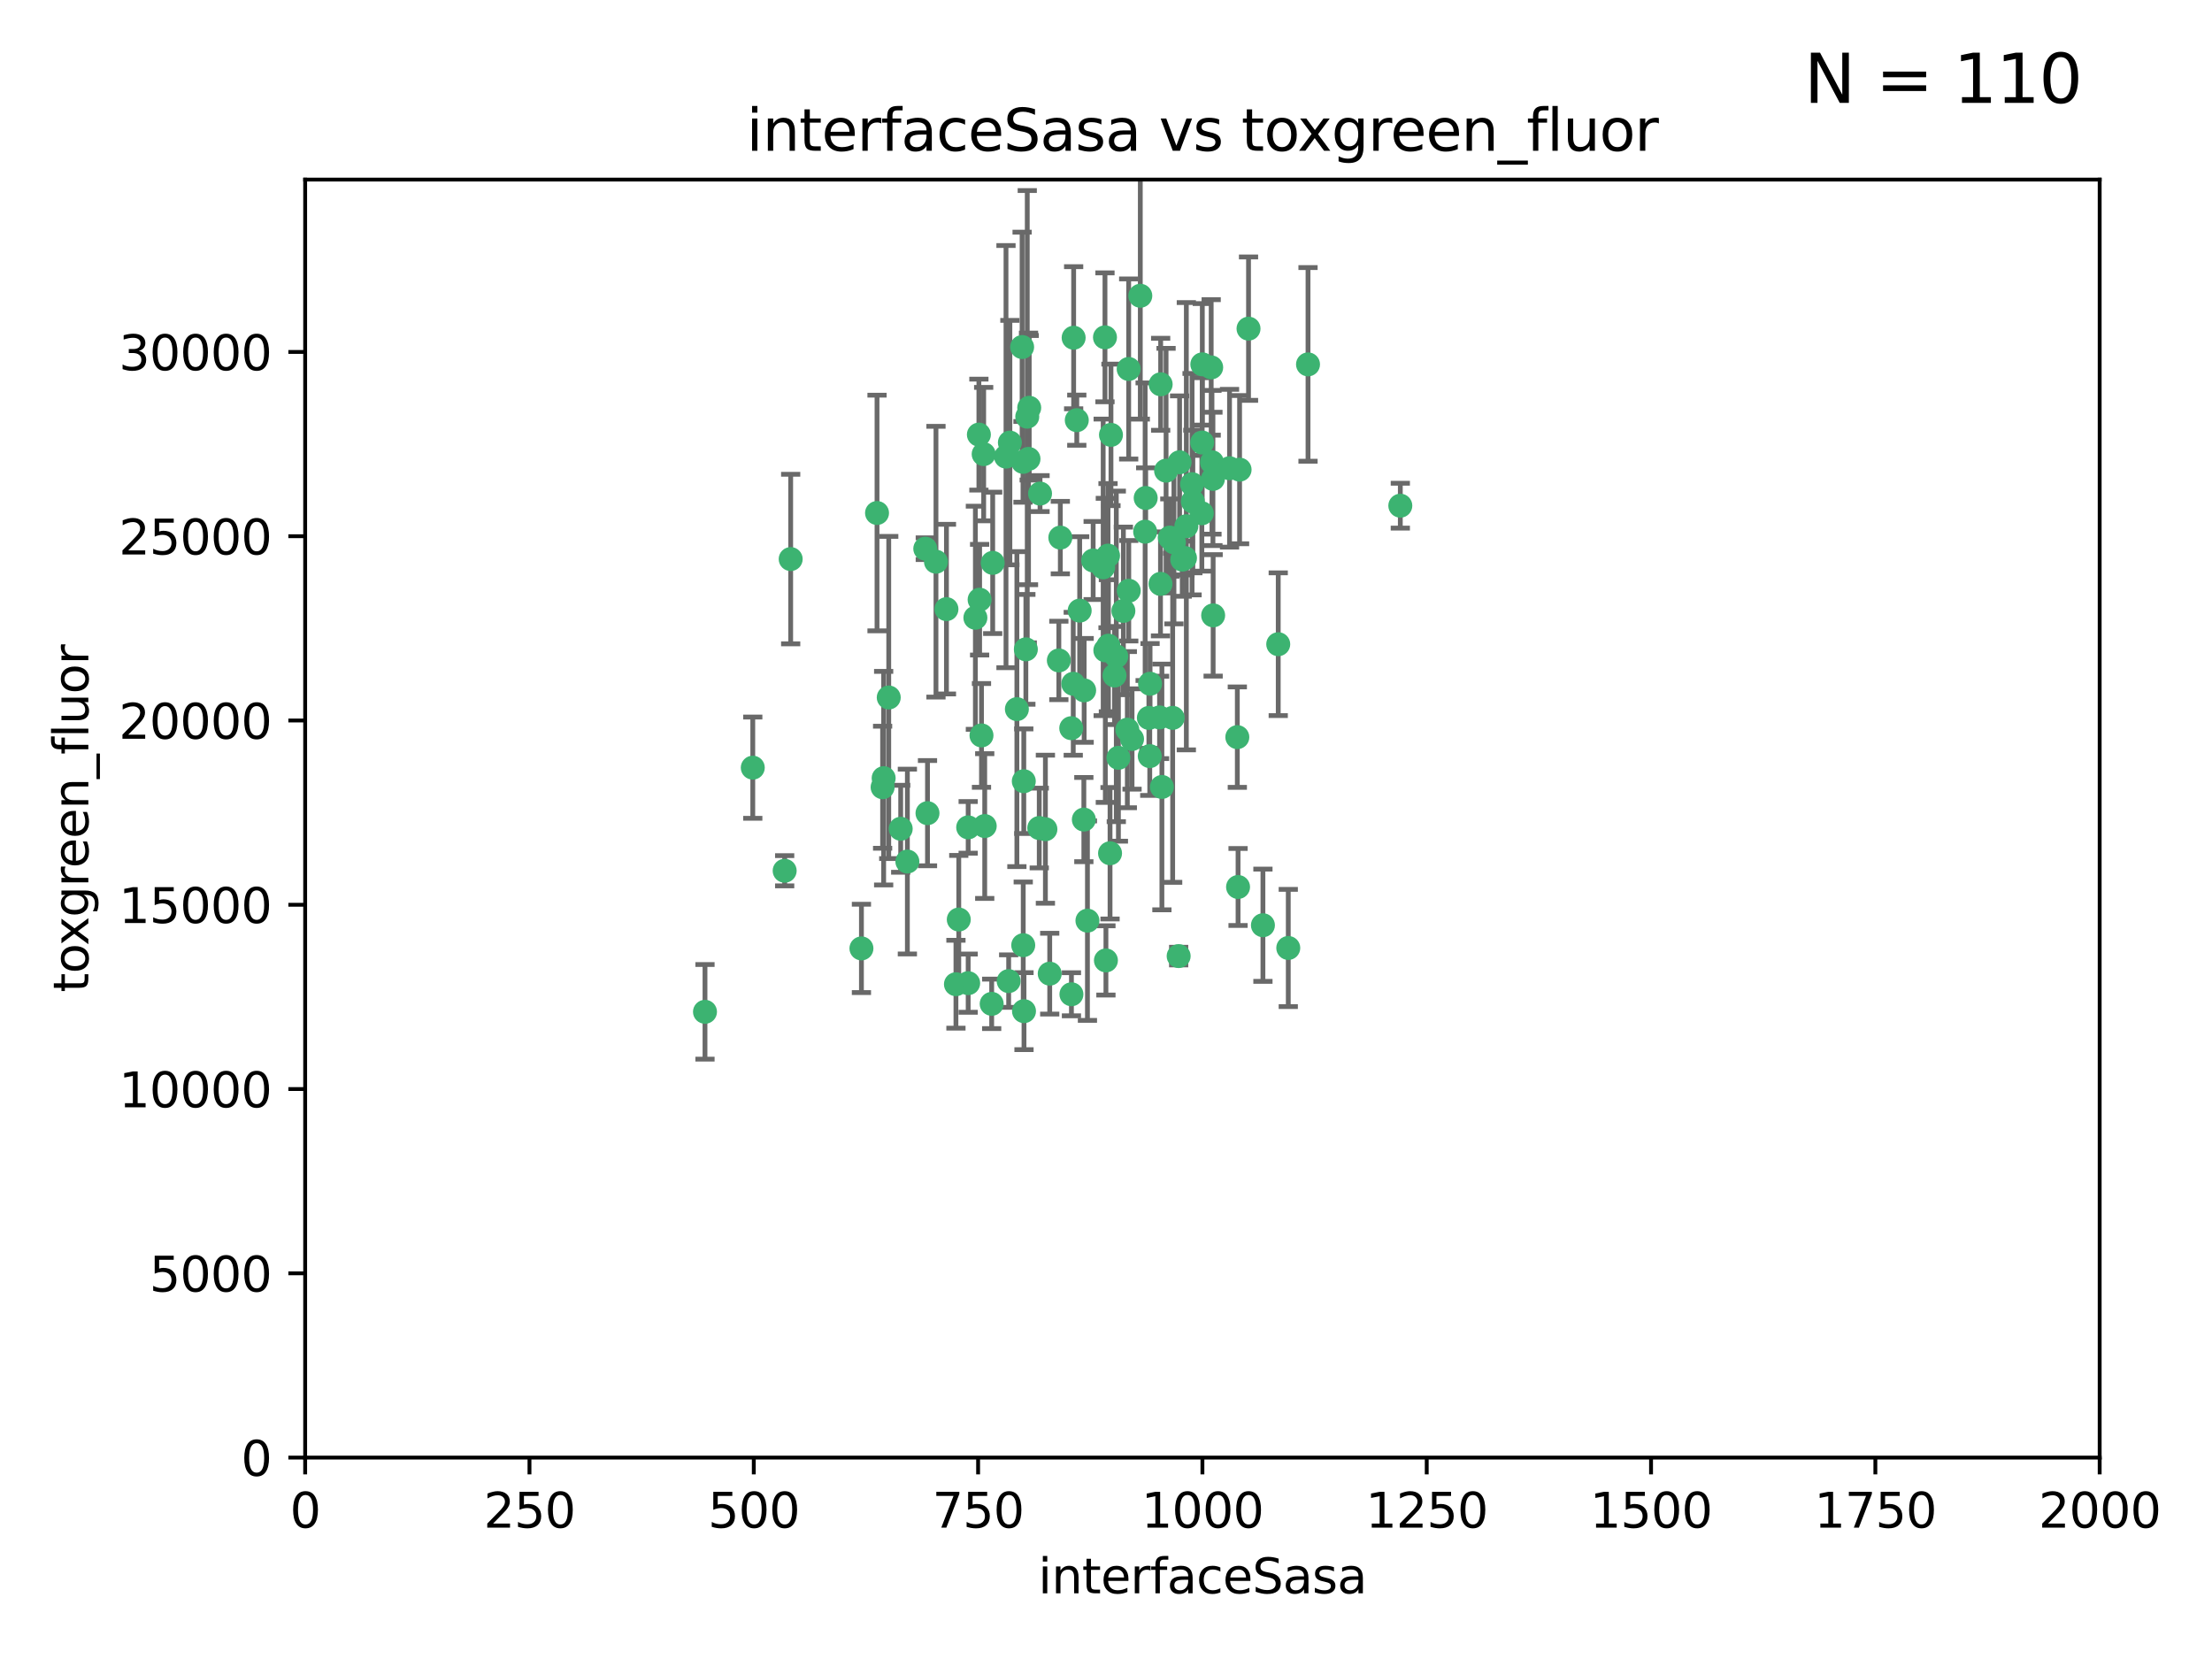 <?xml version="1.0" encoding="utf-8" standalone="no"?>
<!DOCTYPE svg PUBLIC "-//W3C//DTD SVG 1.1//EN"
  "http://www.w3.org/Graphics/SVG/1.1/DTD/svg11.dtd">
<svg xmlns:xlink="http://www.w3.org/1999/xlink" width="460.8pt" height="345.6pt" viewBox="0 0 460.8 345.6" xmlns="http://www.w3.org/2000/svg" version="1.1">
 <defs>
  <style type="text/css">*{stroke-linejoin: round; stroke-linecap: butt}</style>
 </defs>
 <g id="figure_1">
  <g id="patch_1">
   <path d="M 0 345.6 
L 460.8 345.6 
L 460.8 0 
L 0 0 
z
" style="fill: #ffffff"/>
  </g>
  <g id="axes_1">
   <g id="patch_2">
    <path d="M 63.571 303.64 
L 437.4 303.64 
L 437.4 37.411 
L 63.571 37.411 
z
" style="fill: #ffffff"/>
   </g>
   <g id="PathCollection_1">
    <defs>
     <path id="m5518797ab4" d="M 0 1.118 
C 0.297 1.118 0.581 1 0.791 0.791 
C 1 0.581 1.118 0.297 1.118 0 
C 1.118 -0.297 1 -0.581 0.791 -0.791 
C 0.581 -1 0.297 -1.118 0 -1.118 
C -0.297 -1.118 -0.581 -1 -0.791 -0.791 
C -1 -0.581 -1.118 -0.297 -1.118 0 
C -1.118 0.297 -1 0.581 -0.791 0.791 
C -0.581 1 -0.297 1.118 0 1.118 
z
" style="stroke: #3cb371"/>
    </defs>
    <g clip-path="url(#pd8606568c7)">
     <use xlink:href="#m5518797ab4" x="212.925" y="72.294" style="fill: #3cb371; stroke: #3cb371"/>
     <use xlink:href="#m5518797ab4" x="243.693" y="111.988" style="fill: #3cb371; stroke: #3cb371"/>
     <use xlink:href="#m5518797ab4" x="232.546" y="136.733" style="fill: #3cb371; stroke: #3cb371"/>
     <use xlink:href="#m5518797ab4" x="272.484" y="75.908" style="fill: #3cb371; stroke: #3cb371"/>
     <use xlink:href="#m5518797ab4" x="231.435" y="90.592" style="fill: #3cb371; stroke: #3cb371"/>
     <use xlink:href="#m5518797ab4" x="250.437" y="92.187" style="fill: #3cb371; stroke: #3cb371"/>
     <use xlink:href="#m5518797ab4" x="242.914" y="98.046" style="fill: #3cb371; stroke: #3cb371"/>
     <use xlink:href="#m5518797ab4" x="266.28" y="134.2" style="fill: #3cb371; stroke: #3cb371"/>
     <use xlink:href="#m5518797ab4" x="220.886" y="111.99" style="fill: #3cb371; stroke: #3cb371"/>
     <use xlink:href="#m5518797ab4" x="214.404" y="84.946" style="fill: #3cb371; stroke: #3cb371"/>
     <use xlink:href="#m5518797ab4" x="241.787" y="80.055" style="fill: #3cb371; stroke: #3cb371"/>
     <use xlink:href="#m5518797ab4" x="252.721" y="128.194" style="fill: #3cb371; stroke: #3cb371"/>
     <use xlink:href="#m5518797ab4" x="252.312" y="76.534" style="fill: #3cb371; stroke: #3cb371"/>
     <use xlink:href="#m5518797ab4" x="258.229" y="97.835" style="fill: #3cb371; stroke: #3cb371"/>
     <use xlink:href="#m5518797ab4" x="223.66" y="70.355" style="fill: #3cb371; stroke: #3cb371"/>
     <use xlink:href="#m5518797ab4" x="232.987" y="157.866" style="fill: #3cb371; stroke: #3cb371"/>
     <use xlink:href="#m5518797ab4" x="241.557" y="149.45" style="fill: #3cb371; stroke: #3cb371"/>
     <use xlink:href="#m5518797ab4" x="247.136" y="109.622" style="fill: #3cb371; stroke: #3cb371"/>
     <use xlink:href="#m5518797ab4" x="246.284" y="116.577" style="fill: #3cb371; stroke: #3cb371"/>
     <use xlink:href="#m5518797ab4" x="252.676" y="99.763" style="fill: #3cb371; stroke: #3cb371"/>
     <use xlink:href="#m5518797ab4" x="244.553" y="112.982" style="fill: #3cb371; stroke: #3cb371"/>
     <use xlink:href="#m5518797ab4" x="250.368" y="106.925" style="fill: #3cb371; stroke: #3cb371"/>
     <use xlink:href="#m5518797ab4" x="230.187" y="70.271" style="fill: #3cb371; stroke: #3cb371"/>
     <use xlink:href="#m5518797ab4" x="246.854" y="116.252" style="fill: #3cb371; stroke: #3cb371"/>
     <use xlink:href="#m5518797ab4" x="210.378" y="92.203" style="fill: #3cb371; stroke: #3cb371"/>
     <use xlink:href="#m5518797ab4" x="256.134" y="97.545" style="fill: #3cb371; stroke: #3cb371"/>
     <use xlink:href="#m5518797ab4" x="235.142" y="123.063" style="fill: #3cb371; stroke: #3cb371"/>
     <use xlink:href="#m5518797ab4" x="234.02" y="127.26" style="fill: #3cb371; stroke: #3cb371"/>
     <use xlink:href="#m5518797ab4" x="223.161" y="151.693" style="fill: #3cb371; stroke: #3cb371"/>
     <use xlink:href="#m5518797ab4" x="242.046" y="163.936" style="fill: #3cb371; stroke: #3cb371"/>
     <use xlink:href="#m5518797ab4" x="248.491" y="104.476" style="fill: #3cb371; stroke: #3cb371"/>
     <use xlink:href="#m5518797ab4" x="216.495" y="172.493" style="fill: #3cb371; stroke: #3cb371"/>
     <use xlink:href="#m5518797ab4" x="238.555" y="110.762" style="fill: #3cb371; stroke: #3cb371"/>
     <use xlink:href="#m5518797ab4" x="230.261" y="135.482" style="fill: #3cb371; stroke: #3cb371"/>
     <use xlink:href="#m5518797ab4" x="225.848" y="143.815" style="fill: #3cb371; stroke: #3cb371"/>
     <use xlink:href="#m5518797ab4" x="238.669" y="103.738" style="fill: #3cb371; stroke: #3cb371"/>
     <use xlink:href="#m5518797ab4" x="227.725" y="116.762" style="fill: #3cb371; stroke: #3cb371"/>
     <use xlink:href="#m5518797ab4" x="235.125" y="76.865" style="fill: #3cb371; stroke: #3cb371"/>
     <use xlink:href="#m5518797ab4" x="241.753" y="121.631" style="fill: #3cb371; stroke: #3cb371"/>
     <use xlink:href="#m5518797ab4" x="237.546" y="61.614" style="fill: #3cb371; stroke: #3cb371"/>
     <use xlink:href="#m5518797ab4" x="245.731" y="96.299" style="fill: #3cb371; stroke: #3cb371"/>
     <use xlink:href="#m5518797ab4" x="257.757" y="153.559" style="fill: #3cb371; stroke: #3cb371"/>
     <use xlink:href="#m5518797ab4" x="216.658" y="102.821" style="fill: #3cb371; stroke: #3cb371"/>
     <use xlink:href="#m5518797ab4" x="204.916" y="94.6" style="fill: #3cb371; stroke: #3cb371"/>
     <use xlink:href="#m5518797ab4" x="213.275" y="162.741" style="fill: #3cb371; stroke: #3cb371"/>
     <use xlink:href="#m5518797ab4" x="214.256" y="95.593" style="fill: #3cb371; stroke: #3cb371"/>
     <use xlink:href="#m5518797ab4" x="206.796" y="117.254" style="fill: #3cb371; stroke: #3cb371"/>
     <use xlink:href="#m5518797ab4" x="206.585" y="209.121" style="fill: #3cb371; stroke: #3cb371"/>
     <use xlink:href="#m5518797ab4" x="291.711" y="105.344" style="fill: #3cb371; stroke: #3cb371"/>
     <use xlink:href="#m5518797ab4" x="224.916" y="127.204" style="fill: #3cb371; stroke: #3cb371"/>
     <use xlink:href="#m5518797ab4" x="260.091" y="68.463" style="fill: #3cb371; stroke: #3cb371"/>
     <use xlink:href="#m5518797ab4" x="250.465" y="75.9" style="fill: #3cb371; stroke: #3cb371"/>
     <use xlink:href="#m5518797ab4" x="204.462" y="153.201" style="fill: #3cb371; stroke: #3cb371"/>
     <use xlink:href="#m5518797ab4" x="218.677" y="202.831" style="fill: #3cb371; stroke: #3cb371"/>
     <use xlink:href="#m5518797ab4" x="201.688" y="204.811" style="fill: #3cb371; stroke: #3cb371"/>
     <use xlink:href="#m5518797ab4" x="213.159" y="196.901" style="fill: #3cb371; stroke: #3cb371"/>
     <use xlink:href="#m5518797ab4" x="217.777" y="172.74" style="fill: #3cb371; stroke: #3cb371"/>
     <use xlink:href="#m5518797ab4" x="194.981" y="117.014" style="fill: #3cb371; stroke: #3cb371"/>
     <use xlink:href="#m5518797ab4" x="220.577" y="137.58" style="fill: #3cb371; stroke: #3cb371"/>
     <use xlink:href="#m5518797ab4" x="223.577" y="142.442" style="fill: #3cb371; stroke: #3cb371"/>
     <use xlink:href="#m5518797ab4" x="210.123" y="204.382" style="fill: #3cb371; stroke: #3cb371"/>
     <use xlink:href="#m5518797ab4" x="192.753" y="114.302" style="fill: #3cb371; stroke: #3cb371"/>
     <use xlink:href="#m5518797ab4" x="203.92" y="90.534" style="fill: #3cb371; stroke: #3cb371"/>
     <use xlink:href="#m5518797ab4" x="230.822" y="115.749" style="fill: #3cb371; stroke: #3cb371"/>
     <use xlink:href="#m5518797ab4" x="239.332" y="149.553" style="fill: #3cb371; stroke: #3cb371"/>
     <use xlink:href="#m5518797ab4" x="204.073" y="124.926" style="fill: #3cb371; stroke: #3cb371"/>
     <use xlink:href="#m5518797ab4" x="248.329" y="100.862" style="fill: #3cb371; stroke: #3cb371"/>
     <use xlink:href="#m5518797ab4" x="182.701" y="106.867" style="fill: #3cb371; stroke: #3cb371"/>
     <use xlink:href="#m5518797ab4" x="229.813" y="118.19" style="fill: #3cb371; stroke: #3cb371"/>
     <use xlink:href="#m5518797ab4" x="239.579" y="142.44" style="fill: #3cb371; stroke: #3cb371"/>
     <use xlink:href="#m5518797ab4" x="230.901" y="134.514" style="fill: #3cb371; stroke: #3cb371"/>
     <use xlink:href="#m5518797ab4" x="213.706" y="135.269" style="fill: #3cb371; stroke: #3cb371"/>
     <use xlink:href="#m5518797ab4" x="213.998" y="86.8" style="fill: #3cb371; stroke: #3cb371"/>
     <use xlink:href="#m5518797ab4" x="226.534" y="191.788" style="fill: #3cb371; stroke: #3cb371"/>
     <use xlink:href="#m5518797ab4" x="263.091" y="192.743" style="fill: #3cb371; stroke: #3cb371"/>
     <use xlink:href="#m5518797ab4" x="252.476" y="96.298" style="fill: #3cb371; stroke: #3cb371"/>
     <use xlink:href="#m5518797ab4" x="223.2" y="207.125" style="fill: #3cb371; stroke: #3cb371"/>
     <use xlink:href="#m5518797ab4" x="203.191" y="128.689" style="fill: #3cb371; stroke: #3cb371"/>
     <use xlink:href="#m5518797ab4" x="211.835" y="147.723" style="fill: #3cb371; stroke: #3cb371"/>
     <use xlink:href="#m5518797ab4" x="183.864" y="163.993" style="fill: #3cb371; stroke: #3cb371"/>
     <use xlink:href="#m5518797ab4" x="245.536" y="199.17" style="fill: #3cb371; stroke: #3cb371"/>
     <use xlink:href="#m5518797ab4" x="209.568" y="95.121" style="fill: #3cb371; stroke: #3cb371"/>
     <use xlink:href="#m5518797ab4" x="213.11" y="96.211" style="fill: #3cb371; stroke: #3cb371"/>
     <use xlink:href="#m5518797ab4" x="244.288" y="149.542" style="fill: #3cb371; stroke: #3cb371"/>
     <use xlink:href="#m5518797ab4" x="189.023" y="179.478" style="fill: #3cb371; stroke: #3cb371"/>
     <use xlink:href="#m5518797ab4" x="213.318" y="210.642" style="fill: #3cb371; stroke: #3cb371"/>
     <use xlink:href="#m5518797ab4" x="193.215" y="169.397" style="fill: #3cb371; stroke: #3cb371"/>
     <use xlink:href="#m5518797ab4" x="199.14" y="205.029" style="fill: #3cb371; stroke: #3cb371"/>
     <use xlink:href="#m5518797ab4" x="235.826" y="153.944" style="fill: #3cb371; stroke: #3cb371"/>
     <use xlink:href="#m5518797ab4" x="230.385" y="200.074" style="fill: #3cb371; stroke: #3cb371"/>
     <use xlink:href="#m5518797ab4" x="268.37" y="197.478" style="fill: #3cb371; stroke: #3cb371"/>
     <use xlink:href="#m5518797ab4" x="224.314" y="87.531" style="fill: #3cb371; stroke: #3cb371"/>
     <use xlink:href="#m5518797ab4" x="257.91" y="184.777" style="fill: #3cb371; stroke: #3cb371"/>
     <use xlink:href="#m5518797ab4" x="239.516" y="157.513" style="fill: #3cb371; stroke: #3cb371"/>
     <use xlink:href="#m5518797ab4" x="231.243" y="177.75" style="fill: #3cb371; stroke: #3cb371"/>
     <use xlink:href="#m5518797ab4" x="164.714" y="116.464" style="fill: #3cb371; stroke: #3cb371"/>
     <use xlink:href="#m5518797ab4" x="163.46" y="181.395" style="fill: #3cb371; stroke: #3cb371"/>
     <use xlink:href="#m5518797ab4" x="205.136" y="172.082" style="fill: #3cb371; stroke: #3cb371"/>
     <use xlink:href="#m5518797ab4" x="201.69" y="172.356" style="fill: #3cb371; stroke: #3cb371"/>
     <use xlink:href="#m5518797ab4" x="199.731" y="191.554" style="fill: #3cb371; stroke: #3cb371"/>
     <use xlink:href="#m5518797ab4" x="234.846" y="152.004" style="fill: #3cb371; stroke: #3cb371"/>
     <use xlink:href="#m5518797ab4" x="197.163" y="126.892" style="fill: #3cb371; stroke: #3cb371"/>
     <use xlink:href="#m5518797ab4" x="185.142" y="145.3" style="fill: #3cb371; stroke: #3cb371"/>
     <use xlink:href="#m5518797ab4" x="225.785" y="170.733" style="fill: #3cb371; stroke: #3cb371"/>
     <use xlink:href="#m5518797ab4" x="184.082" y="162.105" style="fill: #3cb371; stroke: #3cb371"/>
     <use xlink:href="#m5518797ab4" x="232.174" y="140.722" style="fill: #3cb371; stroke: #3cb371"/>
     <use xlink:href="#m5518797ab4" x="179.453" y="197.571" style="fill: #3cb371; stroke: #3cb371"/>
     <use xlink:href="#m5518797ab4" x="156.817" y="159.917" style="fill: #3cb371; stroke: #3cb371"/>
     <use xlink:href="#m5518797ab4" x="187.632" y="172.649" style="fill: #3cb371; stroke: #3cb371"/>
     <use xlink:href="#m5518797ab4" x="146.862" y="210.779" style="fill: #3cb371; stroke: #3cb371"/>
    </g>
   </g>
   <g id="matplotlib.axis_1">
    <g id="xtick_1">
     <g id="line2d_1">
      <defs>
       <path id="mbff93d7457" d="M 0 0 
L 0 3.5 
" style="stroke: #000000; stroke-width: 0.8"/>
      </defs>
      <g>
       <use xlink:href="#mbff93d7457" x="63.571" y="303.64" style="stroke: #000000; stroke-width: 0.8"/>
      </g>
     </g>
     <g id="text_1">
      <!-- 0 -->
      <g transform="translate(60.39 318.238)scale(0.1 -0.1)">
       <defs>
        <path id="DejaVuSans-30" d="M 2034 4250 
Q 1547 4250 1301 3770 
Q 1056 3291 1056 2328 
Q 1056 1369 1301 889 
Q 1547 409 2034 409 
Q 2525 409 2770 889 
Q 3016 1369 3016 2328 
Q 3016 3291 2770 3770 
Q 2525 4250 2034 4250 
z
M 2034 4750 
Q 2819 4750 3233 4129 
Q 3647 3509 3647 2328 
Q 3647 1150 3233 529 
Q 2819 -91 2034 -91 
Q 1250 -91 836 529 
Q 422 1150 422 2328 
Q 422 3509 836 4129 
Q 1250 4750 2034 4750 
z
" transform="scale(0.016)"/>
       </defs>
       <use xlink:href="#DejaVuSans-30"/>
      </g>
     </g>
    </g>
    <g id="xtick_2">
     <g id="line2d_2">
      <g>
       <use xlink:href="#mbff93d7457" x="110.3" y="303.64" style="stroke: #000000; stroke-width: 0.8"/>
      </g>
     </g>
     <g id="text_2">
      <!-- 250 -->
      <g transform="translate(100.756 318.238)scale(0.1 -0.1)">
       <defs>
        <path id="DejaVuSans-32" d="M 1228 531 
L 3431 531 
L 3431 0 
L 469 0 
L 469 531 
Q 828 903 1448 1529 
Q 2069 2156 2228 2338 
Q 2531 2678 2651 2914 
Q 2772 3150 2772 3378 
Q 2772 3750 2511 3984 
Q 2250 4219 1831 4219 
Q 1534 4219 1204 4116 
Q 875 4013 500 3803 
L 500 4441 
Q 881 4594 1212 4672 
Q 1544 4750 1819 4750 
Q 2544 4750 2975 4387 
Q 3406 4025 3406 3419 
Q 3406 3131 3298 2873 
Q 3191 2616 2906 2266 
Q 2828 2175 2409 1742 
Q 1991 1309 1228 531 
z
" transform="scale(0.016)"/>
        <path id="DejaVuSans-35" d="M 691 4666 
L 3169 4666 
L 3169 4134 
L 1269 4134 
L 1269 2991 
Q 1406 3038 1543 3061 
Q 1681 3084 1819 3084 
Q 2600 3084 3056 2656 
Q 3513 2228 3513 1497 
Q 3513 744 3044 326 
Q 2575 -91 1722 -91 
Q 1428 -91 1123 -41 
Q 819 9 494 109 
L 494 744 
Q 775 591 1075 516 
Q 1375 441 1709 441 
Q 2250 441 2565 725 
Q 2881 1009 2881 1497 
Q 2881 1984 2565 2268 
Q 2250 2553 1709 2553 
Q 1456 2553 1204 2497 
Q 953 2441 691 2322 
L 691 4666 
z
" transform="scale(0.016)"/>
       </defs>
       <use xlink:href="#DejaVuSans-32"/>
       <use xlink:href="#DejaVuSans-35" x="63.623"/>
       <use xlink:href="#DejaVuSans-30" x="127.246"/>
      </g>
     </g>
    </g>
    <g id="xtick_3">
     <g id="line2d_3">
      <g>
       <use xlink:href="#mbff93d7457" x="157.028" y="303.64" style="stroke: #000000; stroke-width: 0.8"/>
      </g>
     </g>
     <g id="text_3">
      <!-- 500 -->
      <g transform="translate(147.485 318.238)scale(0.1 -0.1)">
       <use xlink:href="#DejaVuSans-35"/>
       <use xlink:href="#DejaVuSans-30" x="63.623"/>
       <use xlink:href="#DejaVuSans-30" x="127.246"/>
      </g>
     </g>
    </g>
    <g id="xtick_4">
     <g id="line2d_4">
      <g>
       <use xlink:href="#mbff93d7457" x="203.757" y="303.64" style="stroke: #000000; stroke-width: 0.8"/>
      </g>
     </g>
     <g id="text_4">
      <!-- 750 -->
      <g transform="translate(194.213 318.238)scale(0.1 -0.1)">
       <defs>
        <path id="DejaVuSans-37" d="M 525 4666 
L 3525 4666 
L 3525 4397 
L 1831 0 
L 1172 0 
L 2766 4134 
L 525 4134 
L 525 4666 
z
" transform="scale(0.016)"/>
       </defs>
       <use xlink:href="#DejaVuSans-37"/>
       <use xlink:href="#DejaVuSans-35" x="63.623"/>
       <use xlink:href="#DejaVuSans-30" x="127.246"/>
      </g>
     </g>
    </g>
    <g id="xtick_5">
     <g id="line2d_5">
      <g>
       <use xlink:href="#mbff93d7457" x="250.486" y="303.64" style="stroke: #000000; stroke-width: 0.8"/>
      </g>
     </g>
     <g id="text_5">
      <!-- 1000 -->
      <g transform="translate(237.761 318.238)scale(0.1 -0.1)">
       <defs>
        <path id="DejaVuSans-31" d="M 794 531 
L 1825 531 
L 1825 4091 
L 703 3866 
L 703 4441 
L 1819 4666 
L 2450 4666 
L 2450 531 
L 3481 531 
L 3481 0 
L 794 0 
L 794 531 
z
" transform="scale(0.016)"/>
       </defs>
       <use xlink:href="#DejaVuSans-31"/>
       <use xlink:href="#DejaVuSans-30" x="63.623"/>
       <use xlink:href="#DejaVuSans-30" x="127.246"/>
       <use xlink:href="#DejaVuSans-30" x="190.869"/>
      </g>
     </g>
    </g>
    <g id="xtick_6">
     <g id="line2d_6">
      <g>
       <use xlink:href="#mbff93d7457" x="297.214" y="303.64" style="stroke: #000000; stroke-width: 0.8"/>
      </g>
     </g>
     <g id="text_6">
      <!-- 1250 -->
      <g transform="translate(284.489 318.238)scale(0.1 -0.1)">
       <use xlink:href="#DejaVuSans-31"/>
       <use xlink:href="#DejaVuSans-32" x="63.623"/>
       <use xlink:href="#DejaVuSans-35" x="127.246"/>
       <use xlink:href="#DejaVuSans-30" x="190.869"/>
      </g>
     </g>
    </g>
    <g id="xtick_7">
     <g id="line2d_7">
      <g>
       <use xlink:href="#mbff93d7457" x="343.943" y="303.64" style="stroke: #000000; stroke-width: 0.8"/>
      </g>
     </g>
     <g id="text_7">
      <!-- 1500 -->
      <g transform="translate(331.218 318.238)scale(0.1 -0.1)">
       <use xlink:href="#DejaVuSans-31"/>
       <use xlink:href="#DejaVuSans-35" x="63.623"/>
       <use xlink:href="#DejaVuSans-30" x="127.246"/>
       <use xlink:href="#DejaVuSans-30" x="190.869"/>
      </g>
     </g>
    </g>
    <g id="xtick_8">
     <g id="line2d_8">
      <g>
       <use xlink:href="#mbff93d7457" x="390.671" y="303.64" style="stroke: #000000; stroke-width: 0.8"/>
      </g>
     </g>
     <g id="text_8">
      <!-- 1750 -->
      <g transform="translate(377.946 318.238)scale(0.1 -0.1)">
       <use xlink:href="#DejaVuSans-31"/>
       <use xlink:href="#DejaVuSans-37" x="63.623"/>
       <use xlink:href="#DejaVuSans-35" x="127.246"/>
       <use xlink:href="#DejaVuSans-30" x="190.869"/>
      </g>
     </g>
    </g>
    <g id="xtick_9">
     <g id="line2d_9">
      <g>
       <use xlink:href="#mbff93d7457" x="437.4" y="303.64" style="stroke: #000000; stroke-width: 0.8"/>
      </g>
     </g>
     <g id="text_9">
      <!-- 2000 -->
      <g transform="translate(424.675 318.238)scale(0.1 -0.1)">
       <use xlink:href="#DejaVuSans-32"/>
       <use xlink:href="#DejaVuSans-30" x="63.623"/>
       <use xlink:href="#DejaVuSans-30" x="127.246"/>
       <use xlink:href="#DejaVuSans-30" x="190.869"/>
      </g>
     </g>
    </g>
    <g id="text_10">
     <!-- interfaceSasa -->
     <g transform="translate(216.279 331.917)scale(0.1 -0.1)">
      <defs>
       <path id="DejaVuSans-69" d="M 603 3500 
L 1178 3500 
L 1178 0 
L 603 0 
L 603 3500 
z
M 603 4863 
L 1178 4863 
L 1178 4134 
L 603 4134 
L 603 4863 
z
" transform="scale(0.016)"/>
       <path id="DejaVuSans-6e" d="M 3513 2113 
L 3513 0 
L 2938 0 
L 2938 2094 
Q 2938 2591 2744 2837 
Q 2550 3084 2163 3084 
Q 1697 3084 1428 2787 
Q 1159 2491 1159 1978 
L 1159 0 
L 581 0 
L 581 3500 
L 1159 3500 
L 1159 2956 
Q 1366 3272 1645 3428 
Q 1925 3584 2291 3584 
Q 2894 3584 3203 3211 
Q 3513 2838 3513 2113 
z
" transform="scale(0.016)"/>
       <path id="DejaVuSans-74" d="M 1172 4494 
L 1172 3500 
L 2356 3500 
L 2356 3053 
L 1172 3053 
L 1172 1153 
Q 1172 725 1289 603 
Q 1406 481 1766 481 
L 2356 481 
L 2356 0 
L 1766 0 
Q 1100 0 847 248 
Q 594 497 594 1153 
L 594 3053 
L 172 3053 
L 172 3500 
L 594 3500 
L 594 4494 
L 1172 4494 
z
" transform="scale(0.016)"/>
       <path id="DejaVuSans-65" d="M 3597 1894 
L 3597 1613 
L 953 1613 
Q 991 1019 1311 708 
Q 1631 397 2203 397 
Q 2534 397 2845 478 
Q 3156 559 3463 722 
L 3463 178 
Q 3153 47 2828 -22 
Q 2503 -91 2169 -91 
Q 1331 -91 842 396 
Q 353 884 353 1716 
Q 353 2575 817 3079 
Q 1281 3584 2069 3584 
Q 2775 3584 3186 3129 
Q 3597 2675 3597 1894 
z
M 3022 2063 
Q 3016 2534 2758 2815 
Q 2500 3097 2075 3097 
Q 1594 3097 1305 2825 
Q 1016 2553 972 2059 
L 3022 2063 
z
" transform="scale(0.016)"/>
       <path id="DejaVuSans-72" d="M 2631 2963 
Q 2534 3019 2420 3045 
Q 2306 3072 2169 3072 
Q 1681 3072 1420 2755 
Q 1159 2438 1159 1844 
L 1159 0 
L 581 0 
L 581 3500 
L 1159 3500 
L 1159 2956 
Q 1341 3275 1631 3429 
Q 1922 3584 2338 3584 
Q 2397 3584 2469 3576 
Q 2541 3569 2628 3553 
L 2631 2963 
z
" transform="scale(0.016)"/>
       <path id="DejaVuSans-66" d="M 2375 4863 
L 2375 4384 
L 1825 4384 
Q 1516 4384 1395 4259 
Q 1275 4134 1275 3809 
L 1275 3500 
L 2222 3500 
L 2222 3053 
L 1275 3053 
L 1275 0 
L 697 0 
L 697 3053 
L 147 3053 
L 147 3500 
L 697 3500 
L 697 3744 
Q 697 4328 969 4595 
Q 1241 4863 1831 4863 
L 2375 4863 
z
" transform="scale(0.016)"/>
       <path id="DejaVuSans-61" d="M 2194 1759 
Q 1497 1759 1228 1600 
Q 959 1441 959 1056 
Q 959 750 1161 570 
Q 1363 391 1709 391 
Q 2188 391 2477 730 
Q 2766 1069 2766 1631 
L 2766 1759 
L 2194 1759 
z
M 3341 1997 
L 3341 0 
L 2766 0 
L 2766 531 
Q 2569 213 2275 61 
Q 1981 -91 1556 -91 
Q 1019 -91 701 211 
Q 384 513 384 1019 
Q 384 1609 779 1909 
Q 1175 2209 1959 2209 
L 2766 2209 
L 2766 2266 
Q 2766 2663 2505 2880 
Q 2244 3097 1772 3097 
Q 1472 3097 1187 3025 
Q 903 2953 641 2809 
L 641 3341 
Q 956 3463 1253 3523 
Q 1550 3584 1831 3584 
Q 2591 3584 2966 3190 
Q 3341 2797 3341 1997 
z
" transform="scale(0.016)"/>
       <path id="DejaVuSans-63" d="M 3122 3366 
L 3122 2828 
Q 2878 2963 2633 3030 
Q 2388 3097 2138 3097 
Q 1578 3097 1268 2742 
Q 959 2388 959 1747 
Q 959 1106 1268 751 
Q 1578 397 2138 397 
Q 2388 397 2633 464 
Q 2878 531 3122 666 
L 3122 134 
Q 2881 22 2623 -34 
Q 2366 -91 2075 -91 
Q 1284 -91 818 406 
Q 353 903 353 1747 
Q 353 2603 823 3093 
Q 1294 3584 2113 3584 
Q 2378 3584 2631 3529 
Q 2884 3475 3122 3366 
z
" transform="scale(0.016)"/>
       <path id="DejaVuSans-53" d="M 3425 4513 
L 3425 3897 
Q 3066 4069 2747 4153 
Q 2428 4238 2131 4238 
Q 1616 4238 1336 4038 
Q 1056 3838 1056 3469 
Q 1056 3159 1242 3001 
Q 1428 2844 1947 2747 
L 2328 2669 
Q 3034 2534 3370 2195 
Q 3706 1856 3706 1288 
Q 3706 609 3251 259 
Q 2797 -91 1919 -91 
Q 1588 -91 1214 -16 
Q 841 59 441 206 
L 441 856 
Q 825 641 1194 531 
Q 1563 422 1919 422 
Q 2459 422 2753 634 
Q 3047 847 3047 1241 
Q 3047 1584 2836 1778 
Q 2625 1972 2144 2069 
L 1759 2144 
Q 1053 2284 737 2584 
Q 422 2884 422 3419 
Q 422 4038 858 4394 
Q 1294 4750 2059 4750 
Q 2388 4750 2728 4690 
Q 3069 4631 3425 4513 
z
" transform="scale(0.016)"/>
       <path id="DejaVuSans-73" d="M 2834 3397 
L 2834 2853 
Q 2591 2978 2328 3040 
Q 2066 3103 1784 3103 
Q 1356 3103 1142 2972 
Q 928 2841 928 2578 
Q 928 2378 1081 2264 
Q 1234 2150 1697 2047 
L 1894 2003 
Q 2506 1872 2764 1633 
Q 3022 1394 3022 966 
Q 3022 478 2636 193 
Q 2250 -91 1575 -91 
Q 1294 -91 989 -36 
Q 684 19 347 128 
L 347 722 
Q 666 556 975 473 
Q 1284 391 1588 391 
Q 1994 391 2212 530 
Q 2431 669 2431 922 
Q 2431 1156 2273 1281 
Q 2116 1406 1581 1522 
L 1381 1569 
Q 847 1681 609 1914 
Q 372 2147 372 2553 
Q 372 3047 722 3315 
Q 1072 3584 1716 3584 
Q 2034 3584 2315 3537 
Q 2597 3491 2834 3397 
z
" transform="scale(0.016)"/>
      </defs>
      <use xlink:href="#DejaVuSans-69"/>
      <use xlink:href="#DejaVuSans-6e" x="27.783"/>
      <use xlink:href="#DejaVuSans-74" x="91.162"/>
      <use xlink:href="#DejaVuSans-65" x="130.371"/>
      <use xlink:href="#DejaVuSans-72" x="191.895"/>
      <use xlink:href="#DejaVuSans-66" x="233.008"/>
      <use xlink:href="#DejaVuSans-61" x="268.213"/>
      <use xlink:href="#DejaVuSans-63" x="329.492"/>
      <use xlink:href="#DejaVuSans-65" x="384.473"/>
      <use xlink:href="#DejaVuSans-53" x="445.996"/>
      <use xlink:href="#DejaVuSans-61" x="509.473"/>
      <use xlink:href="#DejaVuSans-73" x="570.752"/>
      <use xlink:href="#DejaVuSans-61" x="622.852"/>
     </g>
    </g>
   </g>
   <g id="matplotlib.axis_2">
    <g id="ytick_1">
     <g id="line2d_10">
      <defs>
       <path id="ma7eee8d6a7" d="M 0 0 
L -3.5 0 
" style="stroke: #000000; stroke-width: 0.8"/>
      </defs>
      <g>
       <use xlink:href="#ma7eee8d6a7" x="63.571" y="303.64" style="stroke: #000000; stroke-width: 0.8"/>
      </g>
     </g>
     <g id="text_11">
      <!-- 0 -->
      <g transform="translate(50.209 307.439)scale(0.1 -0.1)">
       <use xlink:href="#DejaVuSans-30"/>
      </g>
     </g>
    </g>
    <g id="ytick_2">
     <g id="line2d_11">
      <g>
       <use xlink:href="#ma7eee8d6a7" x="63.571" y="265.253" style="stroke: #000000; stroke-width: 0.8"/>
      </g>
     </g>
     <g id="text_12">
      <!-- 5000 -->
      <g transform="translate(31.121 269.052)scale(0.1 -0.1)">
       <use xlink:href="#DejaVuSans-35"/>
       <use xlink:href="#DejaVuSans-30" x="63.623"/>
       <use xlink:href="#DejaVuSans-30" x="127.246"/>
       <use xlink:href="#DejaVuSans-30" x="190.869"/>
      </g>
     </g>
    </g>
    <g id="ytick_3">
     <g id="line2d_12">
      <g>
       <use xlink:href="#ma7eee8d6a7" x="63.571" y="226.866" style="stroke: #000000; stroke-width: 0.8"/>
      </g>
     </g>
     <g id="text_13">
      <!-- 10000 -->
      <g transform="translate(24.759 230.665)scale(0.1 -0.1)">
       <use xlink:href="#DejaVuSans-31"/>
       <use xlink:href="#DejaVuSans-30" x="63.623"/>
       <use xlink:href="#DejaVuSans-30" x="127.246"/>
       <use xlink:href="#DejaVuSans-30" x="190.869"/>
       <use xlink:href="#DejaVuSans-30" x="254.492"/>
      </g>
     </g>
    </g>
    <g id="ytick_4">
     <g id="line2d_13">
      <g>
       <use xlink:href="#ma7eee8d6a7" x="63.571" y="188.479" style="stroke: #000000; stroke-width: 0.8"/>
      </g>
     </g>
     <g id="text_14">
      <!-- 15000 -->
      <g transform="translate(24.759 192.278)scale(0.1 -0.1)">
       <use xlink:href="#DejaVuSans-31"/>
       <use xlink:href="#DejaVuSans-35" x="63.623"/>
       <use xlink:href="#DejaVuSans-30" x="127.246"/>
       <use xlink:href="#DejaVuSans-30" x="190.869"/>
       <use xlink:href="#DejaVuSans-30" x="254.492"/>
      </g>
     </g>
    </g>
    <g id="ytick_5">
     <g id="line2d_14">
      <g>
       <use xlink:href="#ma7eee8d6a7" x="63.571" y="150.092" style="stroke: #000000; stroke-width: 0.8"/>
      </g>
     </g>
     <g id="text_15">
      <!-- 20000 -->
      <g transform="translate(24.759 153.891)scale(0.1 -0.1)">
       <use xlink:href="#DejaVuSans-32"/>
       <use xlink:href="#DejaVuSans-30" x="63.623"/>
       <use xlink:href="#DejaVuSans-30" x="127.246"/>
       <use xlink:href="#DejaVuSans-30" x="190.869"/>
       <use xlink:href="#DejaVuSans-30" x="254.492"/>
      </g>
     </g>
    </g>
    <g id="ytick_6">
     <g id="line2d_15">
      <g>
       <use xlink:href="#ma7eee8d6a7" x="63.571" y="111.705" style="stroke: #000000; stroke-width: 0.8"/>
      </g>
     </g>
     <g id="text_16">
      <!-- 25000 -->
      <g transform="translate(24.759 115.504)scale(0.1 -0.1)">
       <use xlink:href="#DejaVuSans-32"/>
       <use xlink:href="#DejaVuSans-35" x="63.623"/>
       <use xlink:href="#DejaVuSans-30" x="127.246"/>
       <use xlink:href="#DejaVuSans-30" x="190.869"/>
       <use xlink:href="#DejaVuSans-30" x="254.492"/>
      </g>
     </g>
    </g>
    <g id="ytick_7">
     <g id="line2d_16">
      <g>
       <use xlink:href="#ma7eee8d6a7" x="63.571" y="73.317" style="stroke: #000000; stroke-width: 0.8"/>
      </g>
     </g>
     <g id="text_17">
      <!-- 30000 -->
      <g transform="translate(24.759 77.117)scale(0.1 -0.1)">
       <defs>
        <path id="DejaVuSans-33" d="M 2597 2516 
Q 3050 2419 3304 2112 
Q 3559 1806 3559 1356 
Q 3559 666 3084 287 
Q 2609 -91 1734 -91 
Q 1441 -91 1130 -33 
Q 819 25 488 141 
L 488 750 
Q 750 597 1062 519 
Q 1375 441 1716 441 
Q 2309 441 2620 675 
Q 2931 909 2931 1356 
Q 2931 1769 2642 2001 
Q 2353 2234 1838 2234 
L 1294 2234 
L 1294 2753 
L 1863 2753 
Q 2328 2753 2575 2939 
Q 2822 3125 2822 3475 
Q 2822 3834 2567 4026 
Q 2313 4219 1838 4219 
Q 1578 4219 1281 4162 
Q 984 4106 628 3988 
L 628 4550 
Q 988 4650 1302 4700 
Q 1616 4750 1894 4750 
Q 2613 4750 3031 4423 
Q 3450 4097 3450 3541 
Q 3450 3153 3228 2886 
Q 3006 2619 2597 2516 
z
" transform="scale(0.016)"/>
       </defs>
       <use xlink:href="#DejaVuSans-33"/>
       <use xlink:href="#DejaVuSans-30" x="63.623"/>
       <use xlink:href="#DejaVuSans-30" x="127.246"/>
       <use xlink:href="#DejaVuSans-30" x="190.869"/>
       <use xlink:href="#DejaVuSans-30" x="254.492"/>
      </g>
     </g>
    </g>
    <g id="text_18">
     <!-- toxgreen_fluor -->
     <g transform="translate(18.401 206.72)rotate(-90)scale(0.1 -0.1)">
      <defs>
       <path id="DejaVuSans-6f" d="M 1959 3097 
Q 1497 3097 1228 2736 
Q 959 2375 959 1747 
Q 959 1119 1226 758 
Q 1494 397 1959 397 
Q 2419 397 2687 759 
Q 2956 1122 2956 1747 
Q 2956 2369 2687 2733 
Q 2419 3097 1959 3097 
z
M 1959 3584 
Q 2709 3584 3137 3096 
Q 3566 2609 3566 1747 
Q 3566 888 3137 398 
Q 2709 -91 1959 -91 
Q 1206 -91 779 398 
Q 353 888 353 1747 
Q 353 2609 779 3096 
Q 1206 3584 1959 3584 
z
" transform="scale(0.016)"/>
       <path id="DejaVuSans-78" d="M 3513 3500 
L 2247 1797 
L 3578 0 
L 2900 0 
L 1881 1375 
L 863 0 
L 184 0 
L 1544 1831 
L 300 3500 
L 978 3500 
L 1906 2253 
L 2834 3500 
L 3513 3500 
z
" transform="scale(0.016)"/>
       <path id="DejaVuSans-67" d="M 2906 1791 
Q 2906 2416 2648 2759 
Q 2391 3103 1925 3103 
Q 1463 3103 1205 2759 
Q 947 2416 947 1791 
Q 947 1169 1205 825 
Q 1463 481 1925 481 
Q 2391 481 2648 825 
Q 2906 1169 2906 1791 
z
M 3481 434 
Q 3481 -459 3084 -895 
Q 2688 -1331 1869 -1331 
Q 1566 -1331 1297 -1286 
Q 1028 -1241 775 -1147 
L 775 -588 
Q 1028 -725 1275 -790 
Q 1522 -856 1778 -856 
Q 2344 -856 2625 -561 
Q 2906 -266 2906 331 
L 2906 616 
Q 2728 306 2450 153 
Q 2172 0 1784 0 
Q 1141 0 747 490 
Q 353 981 353 1791 
Q 353 2603 747 3093 
Q 1141 3584 1784 3584 
Q 2172 3584 2450 3431 
Q 2728 3278 2906 2969 
L 2906 3500 
L 3481 3500 
L 3481 434 
z
" transform="scale(0.016)"/>
       <path id="DejaVuSans-5f" d="M 3263 -1063 
L 3263 -1509 
L -63 -1509 
L -63 -1063 
L 3263 -1063 
z
" transform="scale(0.016)"/>
       <path id="DejaVuSans-6c" d="M 603 4863 
L 1178 4863 
L 1178 0 
L 603 0 
L 603 4863 
z
" transform="scale(0.016)"/>
       <path id="DejaVuSans-75" d="M 544 1381 
L 544 3500 
L 1119 3500 
L 1119 1403 
Q 1119 906 1312 657 
Q 1506 409 1894 409 
Q 2359 409 2629 706 
Q 2900 1003 2900 1516 
L 2900 3500 
L 3475 3500 
L 3475 0 
L 2900 0 
L 2900 538 
Q 2691 219 2414 64 
Q 2138 -91 1772 -91 
Q 1169 -91 856 284 
Q 544 659 544 1381 
z
M 1991 3584 
L 1991 3584 
z
" transform="scale(0.016)"/>
      </defs>
      <use xlink:href="#DejaVuSans-74"/>
      <use xlink:href="#DejaVuSans-6f" x="39.209"/>
      <use xlink:href="#DejaVuSans-78" x="97.266"/>
      <use xlink:href="#DejaVuSans-67" x="156.445"/>
      <use xlink:href="#DejaVuSans-72" x="219.922"/>
      <use xlink:href="#DejaVuSans-65" x="258.785"/>
      <use xlink:href="#DejaVuSans-65" x="320.309"/>
      <use xlink:href="#DejaVuSans-6e" x="381.832"/>
      <use xlink:href="#DejaVuSans-5f" x="445.211"/>
      <use xlink:href="#DejaVuSans-66" x="495.211"/>
      <use xlink:href="#DejaVuSans-6c" x="530.416"/>
      <use xlink:href="#DejaVuSans-75" x="558.199"/>
      <use xlink:href="#DejaVuSans-6f" x="621.578"/>
      <use xlink:href="#DejaVuSans-72" x="682.76"/>
     </g>
    </g>
   </g>
   <g id="LineCollection_1">
    <path d="M 212.925 96.224 
L 212.925 48.364 
" clip-path="url(#pd8606568c7)" style="fill: none; stroke: #696969"/>
    <path d="M 243.693 120.037 
L 243.693 103.94 
" clip-path="url(#pd8606568c7)" style="fill: none; stroke: #696969"/>
    <path d="M 232.546 171.165 
L 232.546 102.302 
" clip-path="url(#pd8606568c7)" style="fill: none; stroke: #696969"/>
    <path d="M 272.484 96.079 
L 272.484 55.738 
" clip-path="url(#pd8606568c7)" style="fill: none; stroke: #696969"/>
    <path d="M 231.435 105.331 
L 231.435 75.853 
" clip-path="url(#pd8606568c7)" style="fill: none; stroke: #696969"/>
    <path d="M 250.437 105.69 
L 250.437 78.685 
" clip-path="url(#pd8606568c7)" style="fill: none; stroke: #696969"/>
    <path d="M 242.914 123.522 
L 242.914 72.57 
" clip-path="url(#pd8606568c7)" style="fill: none; stroke: #696969"/>
    <path d="M 266.28 149.068 
L 266.28 119.332 
" clip-path="url(#pd8606568c7)" style="fill: none; stroke: #696969"/>
    <path d="M 220.886 119.537 
L 220.886 104.443 
" clip-path="url(#pd8606568c7)" style="fill: none; stroke: #696969"/>
    <path d="M 214.404 99.998 
L 214.404 69.895 
" clip-path="url(#pd8606568c7)" style="fill: none; stroke: #696969"/>
    <path d="M 241.787 89.637 
L 241.787 70.473 
" clip-path="url(#pd8606568c7)" style="fill: none; stroke: #696969"/>
    <path d="M 252.721 140.845 
L 252.721 115.543 
" clip-path="url(#pd8606568c7)" style="fill: none; stroke: #696969"/>
    <path d="M 252.312 90.647 
L 252.312 62.421 
" clip-path="url(#pd8606568c7)" style="fill: none; stroke: #696969"/>
    <path d="M 258.229 113.277 
L 258.229 82.393 
" clip-path="url(#pd8606568c7)" style="fill: none; stroke: #696969"/>
    <path d="M 223.66 85.157 
L 223.66 55.552 
" clip-path="url(#pd8606568c7)" style="fill: none; stroke: #696969"/>
    <path d="M 232.987 175.236 
L 232.987 140.495 
" clip-path="url(#pd8606568c7)" style="fill: none; stroke: #696969"/>
    <path d="M 241.557 158.029 
L 241.557 140.871 
" clip-path="url(#pd8606568c7)" style="fill: none; stroke: #696969"/>
    <path d="M 247.136 156.211 
L 247.136 63.032 
" clip-path="url(#pd8606568c7)" style="fill: none; stroke: #696969"/>
    <path d="M 246.284 124.214 
L 246.284 108.94 
" clip-path="url(#pd8606568c7)" style="fill: none; stroke: #696969"/>
    <path d="M 252.676 113.651 
L 252.676 85.875 
" clip-path="url(#pd8606568c7)" style="fill: none; stroke: #696969"/>
    <path d="M 244.553 129.961 
L 244.553 96.004 
" clip-path="url(#pd8606568c7)" style="fill: none; stroke: #696969"/>
    <path d="M 250.368 118.981 
L 250.368 94.869 
" clip-path="url(#pd8606568c7)" style="fill: none; stroke: #696969"/>
    <path d="M 230.187 83.696 
L 230.187 56.846 
" clip-path="url(#pd8606568c7)" style="fill: none; stroke: #696969"/>
    <path d="M 246.854 119.772 
L 246.854 112.733 
" clip-path="url(#pd8606568c7)" style="fill: none; stroke: #696969"/>
    <path d="M 210.378 117.661 
L 210.378 66.744 
" clip-path="url(#pd8606568c7)" style="fill: none; stroke: #696969"/>
    <path d="M 256.134 113.98 
L 256.134 81.111 
" clip-path="url(#pd8606568c7)" style="fill: none; stroke: #696969"/>
    <path d="M 235.142 133.529 
L 235.142 112.598 
" clip-path="url(#pd8606568c7)" style="fill: none; stroke: #696969"/>
    <path d="M 234.02 144.714 
L 234.02 109.807 
" clip-path="url(#pd8606568c7)" style="fill: none; stroke: #696969"/>
    <path d="M 223.161 152.217 
L 223.161 151.168 
" clip-path="url(#pd8606568c7)" style="fill: none; stroke: #696969"/>
    <path d="M 242.046 189.529 
L 242.046 138.343 
" clip-path="url(#pd8606568c7)" style="fill: none; stroke: #696969"/>
    <path d="M 248.491 119.328 
L 248.491 89.623 
" clip-path="url(#pd8606568c7)" style="fill: none; stroke: #696969"/>
    <path d="M 216.495 180.803 
L 216.495 164.184 
" clip-path="url(#pd8606568c7)" style="fill: none; stroke: #696969"/>
    <path d="M 238.555 141.759 
L 238.555 79.766 
" clip-path="url(#pd8606568c7)" style="fill: none; stroke: #696969"/>
    <path d="M 230.261 167.154 
L 230.261 103.809 
" clip-path="url(#pd8606568c7)" style="fill: none; stroke: #696969"/>
    <path d="M 225.848 154.632 
L 225.848 132.999 
" clip-path="url(#pd8606568c7)" style="fill: none; stroke: #696969"/>
    <path d="M 238.669 110.014 
L 238.669 97.461 
" clip-path="url(#pd8606568c7)" style="fill: none; stroke: #696969"/>
    <path d="M 227.725 124.89 
L 227.725 108.635 
" clip-path="url(#pd8606568c7)" style="fill: none; stroke: #696969"/>
    <path d="M 235.125 95.625 
L 235.125 58.105 
" clip-path="url(#pd8606568c7)" style="fill: none; stroke: #696969"/>
    <path d="M 241.753 132.465 
L 241.753 110.797 
" clip-path="url(#pd8606568c7)" style="fill: none; stroke: #696969"/>
    <path d="M 237.546 87.306 
L 237.546 35.922 
" clip-path="url(#pd8606568c7)" style="fill: none; stroke: #696969"/>
    <path d="M 245.731 110.125 
L 245.731 82.473 
" clip-path="url(#pd8606568c7)" style="fill: none; stroke: #696969"/>
    <path d="M 257.757 164.019 
L 257.757 143.098 
" clip-path="url(#pd8606568c7)" style="fill: none; stroke: #696969"/>
    <path d="M 216.658 106.565 
L 216.658 99.077 
" clip-path="url(#pd8606568c7)" style="fill: none; stroke: #696969"/>
    <path d="M 204.916 108.495 
L 204.916 80.704 
" clip-path="url(#pd8606568c7)" style="fill: none; stroke: #696969"/>
    <path d="M 213.275 173.639 
L 213.275 151.843 
" clip-path="url(#pd8606568c7)" style="fill: none; stroke: #696969"/>
    <path d="M 214.256 121.802 
L 214.256 69.385 
" clip-path="url(#pd8606568c7)" style="fill: none; stroke: #696969"/>
    <path d="M 206.796 131.975 
L 206.796 102.532 
" clip-path="url(#pd8606568c7)" style="fill: none; stroke: #696969"/>
    <path d="M 206.585 214.275 
L 206.585 203.967 
" clip-path="url(#pd8606568c7)" style="fill: none; stroke: #696969"/>
    <path d="M 291.711 110.015 
L 291.711 100.672 
" clip-path="url(#pd8606568c7)" style="fill: none; stroke: #696969"/>
    <path d="M 224.916 142.603 
L 224.916 111.805 
" clip-path="url(#pd8606568c7)" style="fill: none; stroke: #696969"/>
    <path d="M 260.091 83.398 
L 260.091 53.528 
" clip-path="url(#pd8606568c7)" style="fill: none; stroke: #696969"/>
    <path d="M 250.465 88.56 
L 250.465 63.241 
" clip-path="url(#pd8606568c7)" style="fill: none; stroke: #696969"/>
    <path d="M 204.462 164.009 
L 204.462 142.393 
" clip-path="url(#pd8606568c7)" style="fill: none; stroke: #696969"/>
    <path d="M 218.677 211.251 
L 218.677 194.411 
" clip-path="url(#pd8606568c7)" style="fill: none; stroke: #696969"/>
    <path d="M 201.688 210.874 
L 201.688 198.748 
" clip-path="url(#pd8606568c7)" style="fill: none; stroke: #696969"/>
    <path d="M 213.159 210.068 
L 213.159 183.734 
" clip-path="url(#pd8606568c7)" style="fill: none; stroke: #696969"/>
    <path d="M 217.777 188.163 
L 217.777 157.316 
" clip-path="url(#pd8606568c7)" style="fill: none; stroke: #696969"/>
    <path d="M 194.981 145.217 
L 194.981 88.811 
" clip-path="url(#pd8606568c7)" style="fill: none; stroke: #696969"/>
    <path d="M 220.577 145.75 
L 220.577 129.411 
" clip-path="url(#pd8606568c7)" style="fill: none; stroke: #696969"/>
    <path d="M 223.577 157.326 
L 223.577 127.559 
" clip-path="url(#pd8606568c7)" style="fill: none; stroke: #696969"/>
    <path d="M 210.123 209.851 
L 210.123 198.914 
" clip-path="url(#pd8606568c7)" style="fill: none; stroke: #696969"/>
    <path d="M 192.753 116.564 
L 192.753 112.041 
" clip-path="url(#pd8606568c7)" style="fill: none; stroke: #696969"/>
    <path d="M 203.92 102.091 
L 203.92 78.978 
" clip-path="url(#pd8606568c7)" style="fill: none; stroke: #696969"/>
    <path d="M 230.822 130.762 
L 230.822 100.736 
" clip-path="url(#pd8606568c7)" style="fill: none; stroke: #696969"/>
    <path d="M 239.332 155.89 
L 239.332 143.216 
" clip-path="url(#pd8606568c7)" style="fill: none; stroke: #696969"/>
    <path d="M 204.073 136.454 
L 204.073 113.398 
" clip-path="url(#pd8606568c7)" style="fill: none; stroke: #696969"/>
    <path d="M 248.329 123.923 
L 248.329 77.801 
" clip-path="url(#pd8606568c7)" style="fill: none; stroke: #696969"/>
    <path d="M 182.701 131.412 
L 182.701 82.321 
" clip-path="url(#pd8606568c7)" style="fill: none; stroke: #696969"/>
    <path d="M 229.813 149.083 
L 229.813 87.298 
" clip-path="url(#pd8606568c7)" style="fill: none; stroke: #696969"/>
    <path d="M 239.579 150.817 
L 239.579 134.064 
" clip-path="url(#pd8606568c7)" style="fill: none; stroke: #696969"/>
    <path d="M 230.901 148.258 
L 230.901 120.77 
" clip-path="url(#pd8606568c7)" style="fill: none; stroke: #696969"/>
    <path d="M 213.706 146.706 
L 213.706 123.831 
" clip-path="url(#pd8606568c7)" style="fill: none; stroke: #696969"/>
    <path d="M 213.998 133.906 
L 213.998 39.694 
" clip-path="url(#pd8606568c7)" style="fill: none; stroke: #696969"/>
    <path d="M 226.534 212.561 
L 226.534 171.014 
" clip-path="url(#pd8606568c7)" style="fill: none; stroke: #696969"/>
    <path d="M 263.091 204.435 
L 263.091 181.052 
" clip-path="url(#pd8606568c7)" style="fill: none; stroke: #696969"/>
    <path d="M 252.476 111.272 
L 252.476 81.324 
" clip-path="url(#pd8606568c7)" style="fill: none; stroke: #696969"/>
    <path d="M 223.2 211.613 
L 223.2 202.636 
" clip-path="url(#pd8606568c7)" style="fill: none; stroke: #696969"/>
    <path d="M 203.191 151.927 
L 203.191 105.45 
" clip-path="url(#pd8606568c7)" style="fill: none; stroke: #696969"/>
    <path d="M 211.835 180.527 
L 211.835 114.919 
" clip-path="url(#pd8606568c7)" style="fill: none; stroke: #696969"/>
    <path d="M 183.864 176.705 
L 183.864 151.281 
" clip-path="url(#pd8606568c7)" style="fill: none; stroke: #696969"/>
    <path d="M 245.536 201.012 
L 245.536 197.328 
" clip-path="url(#pd8606568c7)" style="fill: none; stroke: #696969"/>
    <path d="M 209.568 139.091 
L 209.568 51.151 
" clip-path="url(#pd8606568c7)" style="fill: none; stroke: #696969"/>
    <path d="M 213.11 104.619 
L 213.11 87.804 
" clip-path="url(#pd8606568c7)" style="fill: none; stroke: #696969"/>
    <path d="M 244.288 183.804 
L 244.288 115.28 
" clip-path="url(#pd8606568c7)" style="fill: none; stroke: #696969"/>
    <path d="M 189.023 198.728 
L 189.023 160.228 
" clip-path="url(#pd8606568c7)" style="fill: none; stroke: #696969"/>
    <path d="M 213.318 218.66 
L 213.318 202.624 
" clip-path="url(#pd8606568c7)" style="fill: none; stroke: #696969"/>
    <path d="M 193.215 180.358 
L 193.215 158.436 
" clip-path="url(#pd8606568c7)" style="fill: none; stroke: #696969"/>
    <path d="M 199.14 214.186 
L 199.14 195.873 
" clip-path="url(#pd8606568c7)" style="fill: none; stroke: #696969"/>
    <path d="M 235.826 164.397 
L 235.826 143.491 
" clip-path="url(#pd8606568c7)" style="fill: none; stroke: #696969"/>
    <path d="M 230.385 207.287 
L 230.385 192.86 
" clip-path="url(#pd8606568c7)" style="fill: none; stroke: #696969"/>
    <path d="M 268.37 209.686 
L 268.37 185.269 
" clip-path="url(#pd8606568c7)" style="fill: none; stroke: #696969"/>
    <path d="M 224.314 92.76 
L 224.314 82.303 
" clip-path="url(#pd8606568c7)" style="fill: none; stroke: #696969"/>
    <path d="M 257.91 192.794 
L 257.91 176.761 
" clip-path="url(#pd8606568c7)" style="fill: none; stroke: #696969"/>
    <path d="M 239.516 165.694 
L 239.516 149.332 
" clip-path="url(#pd8606568c7)" style="fill: none; stroke: #696969"/>
    <path d="M 231.243 191.442 
L 231.243 164.057 
" clip-path="url(#pd8606568c7)" style="fill: none; stroke: #696969"/>
    <path d="M 164.714 134.122 
L 164.714 98.805 
" clip-path="url(#pd8606568c7)" style="fill: none; stroke: #696969"/>
    <path d="M 163.46 184.542 
L 163.46 178.247 
" clip-path="url(#pd8606568c7)" style="fill: none; stroke: #696969"/>
    <path d="M 205.136 187.16 
L 205.136 157.004 
" clip-path="url(#pd8606568c7)" style="fill: none; stroke: #696969"/>
    <path d="M 201.69 177.734 
L 201.69 166.978 
" clip-path="url(#pd8606568c7)" style="fill: none; stroke: #696969"/>
    <path d="M 199.731 204.905 
L 199.731 178.202 
" clip-path="url(#pd8606568c7)" style="fill: none; stroke: #696969"/>
    <path d="M 234.846 168.265 
L 234.846 135.742 
" clip-path="url(#pd8606568c7)" style="fill: none; stroke: #696969"/>
    <path d="M 197.163 144.562 
L 197.163 109.222 
" clip-path="url(#pd8606568c7)" style="fill: none; stroke: #696969"/>
    <path d="M 185.142 178.855 
L 185.142 111.745 
" clip-path="url(#pd8606568c7)" style="fill: none; stroke: #696969"/>
    <path d="M 225.785 179.503 
L 225.785 161.962 
" clip-path="url(#pd8606568c7)" style="fill: none; stroke: #696969"/>
    <path d="M 184.082 184.351 
L 184.082 139.86 
" clip-path="url(#pd8606568c7)" style="fill: none; stroke: #696969"/>
    <path d="M 232.174 150.938 
L 232.174 130.506 
" clip-path="url(#pd8606568c7)" style="fill: none; stroke: #696969"/>
    <path d="M 179.453 206.772 
L 179.453 188.371 
" clip-path="url(#pd8606568c7)" style="fill: none; stroke: #696969"/>
    <path d="M 156.817 170.463 
L 156.817 149.371 
" clip-path="url(#pd8606568c7)" style="fill: none; stroke: #696969"/>
    <path d="M 187.632 181.707 
L 187.632 163.591 
" clip-path="url(#pd8606568c7)" style="fill: none; stroke: #696969"/>
    <path d="M 146.862 220.633 
L 146.862 200.925 
" clip-path="url(#pd8606568c7)" style="fill: none; stroke: #696969"/>
   </g>
   <g id="line2d_17">
    <defs>
     <path id="m8acda26202" d="M 2 0 
L -2 -0 
" style="stroke: #696969"/>
    </defs>
    <g clip-path="url(#pd8606568c7)">
     <use xlink:href="#m8acda26202" x="212.925" y="96.224" style="fill: #696969; stroke: #696969"/>
     <use xlink:href="#m8acda26202" x="243.693" y="120.037" style="fill: #696969; stroke: #696969"/>
     <use xlink:href="#m8acda26202" x="232.546" y="171.165" style="fill: #696969; stroke: #696969"/>
     <use xlink:href="#m8acda26202" x="272.484" y="96.079" style="fill: #696969; stroke: #696969"/>
     <use xlink:href="#m8acda26202" x="231.435" y="105.331" style="fill: #696969; stroke: #696969"/>
     <use xlink:href="#m8acda26202" x="250.437" y="105.69" style="fill: #696969; stroke: #696969"/>
     <use xlink:href="#m8acda26202" x="242.914" y="123.522" style="fill: #696969; stroke: #696969"/>
     <use xlink:href="#m8acda26202" x="266.28" y="149.068" style="fill: #696969; stroke: #696969"/>
     <use xlink:href="#m8acda26202" x="220.886" y="119.537" style="fill: #696969; stroke: #696969"/>
     <use xlink:href="#m8acda26202" x="214.404" y="99.998" style="fill: #696969; stroke: #696969"/>
     <use xlink:href="#m8acda26202" x="241.787" y="89.637" style="fill: #696969; stroke: #696969"/>
     <use xlink:href="#m8acda26202" x="252.721" y="140.845" style="fill: #696969; stroke: #696969"/>
     <use xlink:href="#m8acda26202" x="252.312" y="90.647" style="fill: #696969; stroke: #696969"/>
     <use xlink:href="#m8acda26202" x="258.229" y="113.277" style="fill: #696969; stroke: #696969"/>
     <use xlink:href="#m8acda26202" x="223.66" y="85.157" style="fill: #696969; stroke: #696969"/>
     <use xlink:href="#m8acda26202" x="232.987" y="175.236" style="fill: #696969; stroke: #696969"/>
     <use xlink:href="#m8acda26202" x="241.557" y="158.029" style="fill: #696969; stroke: #696969"/>
     <use xlink:href="#m8acda26202" x="247.136" y="156.211" style="fill: #696969; stroke: #696969"/>
     <use xlink:href="#m8acda26202" x="246.284" y="124.214" style="fill: #696969; stroke: #696969"/>
     <use xlink:href="#m8acda26202" x="252.676" y="113.651" style="fill: #696969; stroke: #696969"/>
     <use xlink:href="#m8acda26202" x="244.553" y="129.961" style="fill: #696969; stroke: #696969"/>
     <use xlink:href="#m8acda26202" x="250.368" y="118.981" style="fill: #696969; stroke: #696969"/>
     <use xlink:href="#m8acda26202" x="230.187" y="83.696" style="fill: #696969; stroke: #696969"/>
     <use xlink:href="#m8acda26202" x="246.854" y="119.772" style="fill: #696969; stroke: #696969"/>
     <use xlink:href="#m8acda26202" x="210.378" y="117.661" style="fill: #696969; stroke: #696969"/>
     <use xlink:href="#m8acda26202" x="256.134" y="113.98" style="fill: #696969; stroke: #696969"/>
     <use xlink:href="#m8acda26202" x="235.142" y="133.529" style="fill: #696969; stroke: #696969"/>
     <use xlink:href="#m8acda26202" x="234.02" y="144.714" style="fill: #696969; stroke: #696969"/>
     <use xlink:href="#m8acda26202" x="223.161" y="152.217" style="fill: #696969; stroke: #696969"/>
     <use xlink:href="#m8acda26202" x="242.046" y="189.529" style="fill: #696969; stroke: #696969"/>
     <use xlink:href="#m8acda26202" x="248.491" y="119.328" style="fill: #696969; stroke: #696969"/>
     <use xlink:href="#m8acda26202" x="216.495" y="180.803" style="fill: #696969; stroke: #696969"/>
     <use xlink:href="#m8acda26202" x="238.555" y="141.759" style="fill: #696969; stroke: #696969"/>
     <use xlink:href="#m8acda26202" x="230.261" y="167.154" style="fill: #696969; stroke: #696969"/>
     <use xlink:href="#m8acda26202" x="225.848" y="154.632" style="fill: #696969; stroke: #696969"/>
     <use xlink:href="#m8acda26202" x="238.669" y="110.014" style="fill: #696969; stroke: #696969"/>
     <use xlink:href="#m8acda26202" x="227.725" y="124.89" style="fill: #696969; stroke: #696969"/>
     <use xlink:href="#m8acda26202" x="235.125" y="95.625" style="fill: #696969; stroke: #696969"/>
     <use xlink:href="#m8acda26202" x="241.753" y="132.465" style="fill: #696969; stroke: #696969"/>
     <use xlink:href="#m8acda26202" x="237.546" y="87.306" style="fill: #696969; stroke: #696969"/>
     <use xlink:href="#m8acda26202" x="245.731" y="110.125" style="fill: #696969; stroke: #696969"/>
     <use xlink:href="#m8acda26202" x="257.757" y="164.019" style="fill: #696969; stroke: #696969"/>
     <use xlink:href="#m8acda26202" x="216.658" y="106.565" style="fill: #696969; stroke: #696969"/>
     <use xlink:href="#m8acda26202" x="204.916" y="108.495" style="fill: #696969; stroke: #696969"/>
     <use xlink:href="#m8acda26202" x="213.275" y="173.639" style="fill: #696969; stroke: #696969"/>
     <use xlink:href="#m8acda26202" x="214.256" y="121.802" style="fill: #696969; stroke: #696969"/>
     <use xlink:href="#m8acda26202" x="206.796" y="131.975" style="fill: #696969; stroke: #696969"/>
     <use xlink:href="#m8acda26202" x="206.585" y="214.275" style="fill: #696969; stroke: #696969"/>
     <use xlink:href="#m8acda26202" x="291.711" y="110.015" style="fill: #696969; stroke: #696969"/>
     <use xlink:href="#m8acda26202" x="224.916" y="142.603" style="fill: #696969; stroke: #696969"/>
     <use xlink:href="#m8acda26202" x="260.091" y="83.398" style="fill: #696969; stroke: #696969"/>
     <use xlink:href="#m8acda26202" x="250.465" y="88.56" style="fill: #696969; stroke: #696969"/>
     <use xlink:href="#m8acda26202" x="204.462" y="164.009" style="fill: #696969; stroke: #696969"/>
     <use xlink:href="#m8acda26202" x="218.677" y="211.251" style="fill: #696969; stroke: #696969"/>
     <use xlink:href="#m8acda26202" x="201.688" y="210.874" style="fill: #696969; stroke: #696969"/>
     <use xlink:href="#m8acda26202" x="213.159" y="210.068" style="fill: #696969; stroke: #696969"/>
     <use xlink:href="#m8acda26202" x="217.777" y="188.163" style="fill: #696969; stroke: #696969"/>
     <use xlink:href="#m8acda26202" x="194.981" y="145.217" style="fill: #696969; stroke: #696969"/>
     <use xlink:href="#m8acda26202" x="220.577" y="145.75" style="fill: #696969; stroke: #696969"/>
     <use xlink:href="#m8acda26202" x="223.577" y="157.326" style="fill: #696969; stroke: #696969"/>
     <use xlink:href="#m8acda26202" x="210.123" y="209.851" style="fill: #696969; stroke: #696969"/>
     <use xlink:href="#m8acda26202" x="192.753" y="116.564" style="fill: #696969; stroke: #696969"/>
     <use xlink:href="#m8acda26202" x="203.92" y="102.091" style="fill: #696969; stroke: #696969"/>
     <use xlink:href="#m8acda26202" x="230.822" y="130.762" style="fill: #696969; stroke: #696969"/>
     <use xlink:href="#m8acda26202" x="239.332" y="155.89" style="fill: #696969; stroke: #696969"/>
     <use xlink:href="#m8acda26202" x="204.073" y="136.454" style="fill: #696969; stroke: #696969"/>
     <use xlink:href="#m8acda26202" x="248.329" y="123.923" style="fill: #696969; stroke: #696969"/>
     <use xlink:href="#m8acda26202" x="182.701" y="131.412" style="fill: #696969; stroke: #696969"/>
     <use xlink:href="#m8acda26202" x="229.813" y="149.083" style="fill: #696969; stroke: #696969"/>
     <use xlink:href="#m8acda26202" x="239.579" y="150.817" style="fill: #696969; stroke: #696969"/>
     <use xlink:href="#m8acda26202" x="230.901" y="148.258" style="fill: #696969; stroke: #696969"/>
     <use xlink:href="#m8acda26202" x="213.706" y="146.706" style="fill: #696969; stroke: #696969"/>
     <use xlink:href="#m8acda26202" x="213.998" y="133.906" style="fill: #696969; stroke: #696969"/>
     <use xlink:href="#m8acda26202" x="226.534" y="212.561" style="fill: #696969; stroke: #696969"/>
     <use xlink:href="#m8acda26202" x="263.091" y="204.435" style="fill: #696969; stroke: #696969"/>
     <use xlink:href="#m8acda26202" x="252.476" y="111.272" style="fill: #696969; stroke: #696969"/>
     <use xlink:href="#m8acda26202" x="223.2" y="211.613" style="fill: #696969; stroke: #696969"/>
     <use xlink:href="#m8acda26202" x="203.191" y="151.927" style="fill: #696969; stroke: #696969"/>
     <use xlink:href="#m8acda26202" x="211.835" y="180.527" style="fill: #696969; stroke: #696969"/>
     <use xlink:href="#m8acda26202" x="183.864" y="176.705" style="fill: #696969; stroke: #696969"/>
     <use xlink:href="#m8acda26202" x="245.536" y="201.012" style="fill: #696969; stroke: #696969"/>
     <use xlink:href="#m8acda26202" x="209.568" y="139.091" style="fill: #696969; stroke: #696969"/>
     <use xlink:href="#m8acda26202" x="213.11" y="104.619" style="fill: #696969; stroke: #696969"/>
     <use xlink:href="#m8acda26202" x="244.288" y="183.804" style="fill: #696969; stroke: #696969"/>
     <use xlink:href="#m8acda26202" x="189.023" y="198.728" style="fill: #696969; stroke: #696969"/>
     <use xlink:href="#m8acda26202" x="213.318" y="218.66" style="fill: #696969; stroke: #696969"/>
     <use xlink:href="#m8acda26202" x="193.215" y="180.358" style="fill: #696969; stroke: #696969"/>
     <use xlink:href="#m8acda26202" x="199.14" y="214.186" style="fill: #696969; stroke: #696969"/>
     <use xlink:href="#m8acda26202" x="235.826" y="164.397" style="fill: #696969; stroke: #696969"/>
     <use xlink:href="#m8acda26202" x="230.385" y="207.287" style="fill: #696969; stroke: #696969"/>
     <use xlink:href="#m8acda26202" x="268.37" y="209.686" style="fill: #696969; stroke: #696969"/>
     <use xlink:href="#m8acda26202" x="224.314" y="92.76" style="fill: #696969; stroke: #696969"/>
     <use xlink:href="#m8acda26202" x="257.91" y="192.794" style="fill: #696969; stroke: #696969"/>
     <use xlink:href="#m8acda26202" x="239.516" y="165.694" style="fill: #696969; stroke: #696969"/>
     <use xlink:href="#m8acda26202" x="231.243" y="191.442" style="fill: #696969; stroke: #696969"/>
     <use xlink:href="#m8acda26202" x="164.714" y="134.122" style="fill: #696969; stroke: #696969"/>
     <use xlink:href="#m8acda26202" x="163.46" y="184.542" style="fill: #696969; stroke: #696969"/>
     <use xlink:href="#m8acda26202" x="205.136" y="187.16" style="fill: #696969; stroke: #696969"/>
     <use xlink:href="#m8acda26202" x="201.69" y="177.734" style="fill: #696969; stroke: #696969"/>
     <use xlink:href="#m8acda26202" x="199.731" y="204.905" style="fill: #696969; stroke: #696969"/>
     <use xlink:href="#m8acda26202" x="234.846" y="168.265" style="fill: #696969; stroke: #696969"/>
     <use xlink:href="#m8acda26202" x="197.163" y="144.562" style="fill: #696969; stroke: #696969"/>
     <use xlink:href="#m8acda26202" x="185.142" y="178.855" style="fill: #696969; stroke: #696969"/>
     <use xlink:href="#m8acda26202" x="225.785" y="179.503" style="fill: #696969; stroke: #696969"/>
     <use xlink:href="#m8acda26202" x="184.082" y="184.351" style="fill: #696969; stroke: #696969"/>
     <use xlink:href="#m8acda26202" x="232.174" y="150.938" style="fill: #696969; stroke: #696969"/>
     <use xlink:href="#m8acda26202" x="179.453" y="206.772" style="fill: #696969; stroke: #696969"/>
     <use xlink:href="#m8acda26202" x="156.817" y="170.463" style="fill: #696969; stroke: #696969"/>
     <use xlink:href="#m8acda26202" x="187.632" y="181.707" style="fill: #696969; stroke: #696969"/>
     <use xlink:href="#m8acda26202" x="146.862" y="220.633" style="fill: #696969; stroke: #696969"/>
    </g>
   </g>
   <g id="line2d_18">
    <g clip-path="url(#pd8606568c7)">
     <use xlink:href="#m8acda26202" x="212.925" y="48.364" style="fill: #696969; stroke: #696969"/>
     <use xlink:href="#m8acda26202" x="243.693" y="103.94" style="fill: #696969; stroke: #696969"/>
     <use xlink:href="#m8acda26202" x="232.546" y="102.302" style="fill: #696969; stroke: #696969"/>
     <use xlink:href="#m8acda26202" x="272.484" y="55.738" style="fill: #696969; stroke: #696969"/>
     <use xlink:href="#m8acda26202" x="231.435" y="75.853" style="fill: #696969; stroke: #696969"/>
     <use xlink:href="#m8acda26202" x="250.437" y="78.685" style="fill: #696969; stroke: #696969"/>
     <use xlink:href="#m8acda26202" x="242.914" y="72.57" style="fill: #696969; stroke: #696969"/>
     <use xlink:href="#m8acda26202" x="266.28" y="119.332" style="fill: #696969; stroke: #696969"/>
     <use xlink:href="#m8acda26202" x="220.886" y="104.443" style="fill: #696969; stroke: #696969"/>
     <use xlink:href="#m8acda26202" x="214.404" y="69.895" style="fill: #696969; stroke: #696969"/>
     <use xlink:href="#m8acda26202" x="241.787" y="70.473" style="fill: #696969; stroke: #696969"/>
     <use xlink:href="#m8acda26202" x="252.721" y="115.543" style="fill: #696969; stroke: #696969"/>
     <use xlink:href="#m8acda26202" x="252.312" y="62.421" style="fill: #696969; stroke: #696969"/>
     <use xlink:href="#m8acda26202" x="258.229" y="82.393" style="fill: #696969; stroke: #696969"/>
     <use xlink:href="#m8acda26202" x="223.66" y="55.552" style="fill: #696969; stroke: #696969"/>
     <use xlink:href="#m8acda26202" x="232.987" y="140.495" style="fill: #696969; stroke: #696969"/>
     <use xlink:href="#m8acda26202" x="241.557" y="140.871" style="fill: #696969; stroke: #696969"/>
     <use xlink:href="#m8acda26202" x="247.136" y="63.032" style="fill: #696969; stroke: #696969"/>
     <use xlink:href="#m8acda26202" x="246.284" y="108.94" style="fill: #696969; stroke: #696969"/>
     <use xlink:href="#m8acda26202" x="252.676" y="85.875" style="fill: #696969; stroke: #696969"/>
     <use xlink:href="#m8acda26202" x="244.553" y="96.004" style="fill: #696969; stroke: #696969"/>
     <use xlink:href="#m8acda26202" x="250.368" y="94.869" style="fill: #696969; stroke: #696969"/>
     <use xlink:href="#m8acda26202" x="230.187" y="56.846" style="fill: #696969; stroke: #696969"/>
     <use xlink:href="#m8acda26202" x="246.854" y="112.733" style="fill: #696969; stroke: #696969"/>
     <use xlink:href="#m8acda26202" x="210.378" y="66.744" style="fill: #696969; stroke: #696969"/>
     <use xlink:href="#m8acda26202" x="256.134" y="81.111" style="fill: #696969; stroke: #696969"/>
     <use xlink:href="#m8acda26202" x="235.142" y="112.598" style="fill: #696969; stroke: #696969"/>
     <use xlink:href="#m8acda26202" x="234.02" y="109.807" style="fill: #696969; stroke: #696969"/>
     <use xlink:href="#m8acda26202" x="223.161" y="151.168" style="fill: #696969; stroke: #696969"/>
     <use xlink:href="#m8acda26202" x="242.046" y="138.343" style="fill: #696969; stroke: #696969"/>
     <use xlink:href="#m8acda26202" x="248.491" y="89.623" style="fill: #696969; stroke: #696969"/>
     <use xlink:href="#m8acda26202" x="216.495" y="164.184" style="fill: #696969; stroke: #696969"/>
     <use xlink:href="#m8acda26202" x="238.555" y="79.766" style="fill: #696969; stroke: #696969"/>
     <use xlink:href="#m8acda26202" x="230.261" y="103.809" style="fill: #696969; stroke: #696969"/>
     <use xlink:href="#m8acda26202" x="225.848" y="132.999" style="fill: #696969; stroke: #696969"/>
     <use xlink:href="#m8acda26202" x="238.669" y="97.461" style="fill: #696969; stroke: #696969"/>
     <use xlink:href="#m8acda26202" x="227.725" y="108.635" style="fill: #696969; stroke: #696969"/>
     <use xlink:href="#m8acda26202" x="235.125" y="58.105" style="fill: #696969; stroke: #696969"/>
     <use xlink:href="#m8acda26202" x="241.753" y="110.797" style="fill: #696969; stroke: #696969"/>
     <use xlink:href="#m8acda26202" x="237.546" y="35.922" style="fill: #696969; stroke: #696969"/>
     <use xlink:href="#m8acda26202" x="245.731" y="82.473" style="fill: #696969; stroke: #696969"/>
     <use xlink:href="#m8acda26202" x="257.757" y="143.098" style="fill: #696969; stroke: #696969"/>
     <use xlink:href="#m8acda26202" x="216.658" y="99.077" style="fill: #696969; stroke: #696969"/>
     <use xlink:href="#m8acda26202" x="204.916" y="80.704" style="fill: #696969; stroke: #696969"/>
     <use xlink:href="#m8acda26202" x="213.275" y="151.843" style="fill: #696969; stroke: #696969"/>
     <use xlink:href="#m8acda26202" x="214.256" y="69.385" style="fill: #696969; stroke: #696969"/>
     <use xlink:href="#m8acda26202" x="206.796" y="102.532" style="fill: #696969; stroke: #696969"/>
     <use xlink:href="#m8acda26202" x="206.585" y="203.967" style="fill: #696969; stroke: #696969"/>
     <use xlink:href="#m8acda26202" x="291.711" y="100.672" style="fill: #696969; stroke: #696969"/>
     <use xlink:href="#m8acda26202" x="224.916" y="111.805" style="fill: #696969; stroke: #696969"/>
     <use xlink:href="#m8acda26202" x="260.091" y="53.528" style="fill: #696969; stroke: #696969"/>
     <use xlink:href="#m8acda26202" x="250.465" y="63.241" style="fill: #696969; stroke: #696969"/>
     <use xlink:href="#m8acda26202" x="204.462" y="142.393" style="fill: #696969; stroke: #696969"/>
     <use xlink:href="#m8acda26202" x="218.677" y="194.411" style="fill: #696969; stroke: #696969"/>
     <use xlink:href="#m8acda26202" x="201.688" y="198.748" style="fill: #696969; stroke: #696969"/>
     <use xlink:href="#m8acda26202" x="213.159" y="183.734" style="fill: #696969; stroke: #696969"/>
     <use xlink:href="#m8acda26202" x="217.777" y="157.316" style="fill: #696969; stroke: #696969"/>
     <use xlink:href="#m8acda26202" x="194.981" y="88.811" style="fill: #696969; stroke: #696969"/>
     <use xlink:href="#m8acda26202" x="220.577" y="129.411" style="fill: #696969; stroke: #696969"/>
     <use xlink:href="#m8acda26202" x="223.577" y="127.559" style="fill: #696969; stroke: #696969"/>
     <use xlink:href="#m8acda26202" x="210.123" y="198.914" style="fill: #696969; stroke: #696969"/>
     <use xlink:href="#m8acda26202" x="192.753" y="112.041" style="fill: #696969; stroke: #696969"/>
     <use xlink:href="#m8acda26202" x="203.92" y="78.978" style="fill: #696969; stroke: #696969"/>
     <use xlink:href="#m8acda26202" x="230.822" y="100.736" style="fill: #696969; stroke: #696969"/>
     <use xlink:href="#m8acda26202" x="239.332" y="143.216" style="fill: #696969; stroke: #696969"/>
     <use xlink:href="#m8acda26202" x="204.073" y="113.398" style="fill: #696969; stroke: #696969"/>
     <use xlink:href="#m8acda26202" x="248.329" y="77.801" style="fill: #696969; stroke: #696969"/>
     <use xlink:href="#m8acda26202" x="182.701" y="82.321" style="fill: #696969; stroke: #696969"/>
     <use xlink:href="#m8acda26202" x="229.813" y="87.298" style="fill: #696969; stroke: #696969"/>
     <use xlink:href="#m8acda26202" x="239.579" y="134.064" style="fill: #696969; stroke: #696969"/>
     <use xlink:href="#m8acda26202" x="230.901" y="120.77" style="fill: #696969; stroke: #696969"/>
     <use xlink:href="#m8acda26202" x="213.706" y="123.831" style="fill: #696969; stroke: #696969"/>
     <use xlink:href="#m8acda26202" x="213.998" y="39.694" style="fill: #696969; stroke: #696969"/>
     <use xlink:href="#m8acda26202" x="226.534" y="171.014" style="fill: #696969; stroke: #696969"/>
     <use xlink:href="#m8acda26202" x="263.091" y="181.052" style="fill: #696969; stroke: #696969"/>
     <use xlink:href="#m8acda26202" x="252.476" y="81.324" style="fill: #696969; stroke: #696969"/>
     <use xlink:href="#m8acda26202" x="223.2" y="202.636" style="fill: #696969; stroke: #696969"/>
     <use xlink:href="#m8acda26202" x="203.191" y="105.45" style="fill: #696969; stroke: #696969"/>
     <use xlink:href="#m8acda26202" x="211.835" y="114.919" style="fill: #696969; stroke: #696969"/>
     <use xlink:href="#m8acda26202" x="183.864" y="151.281" style="fill: #696969; stroke: #696969"/>
     <use xlink:href="#m8acda26202" x="245.536" y="197.328" style="fill: #696969; stroke: #696969"/>
     <use xlink:href="#m8acda26202" x="209.568" y="51.151" style="fill: #696969; stroke: #696969"/>
     <use xlink:href="#m8acda26202" x="213.11" y="87.804" style="fill: #696969; stroke: #696969"/>
     <use xlink:href="#m8acda26202" x="244.288" y="115.28" style="fill: #696969; stroke: #696969"/>
     <use xlink:href="#m8acda26202" x="189.023" y="160.228" style="fill: #696969; stroke: #696969"/>
     <use xlink:href="#m8acda26202" x="213.318" y="202.624" style="fill: #696969; stroke: #696969"/>
     <use xlink:href="#m8acda26202" x="193.215" y="158.436" style="fill: #696969; stroke: #696969"/>
     <use xlink:href="#m8acda26202" x="199.14" y="195.873" style="fill: #696969; stroke: #696969"/>
     <use xlink:href="#m8acda26202" x="235.826" y="143.491" style="fill: #696969; stroke: #696969"/>
     <use xlink:href="#m8acda26202" x="230.385" y="192.86" style="fill: #696969; stroke: #696969"/>
     <use xlink:href="#m8acda26202" x="268.37" y="185.269" style="fill: #696969; stroke: #696969"/>
     <use xlink:href="#m8acda26202" x="224.314" y="82.303" style="fill: #696969; stroke: #696969"/>
     <use xlink:href="#m8acda26202" x="257.91" y="176.761" style="fill: #696969; stroke: #696969"/>
     <use xlink:href="#m8acda26202" x="239.516" y="149.332" style="fill: #696969; stroke: #696969"/>
     <use xlink:href="#m8acda26202" x="231.243" y="164.057" style="fill: #696969; stroke: #696969"/>
     <use xlink:href="#m8acda26202" x="164.714" y="98.805" style="fill: #696969; stroke: #696969"/>
     <use xlink:href="#m8acda26202" x="163.46" y="178.247" style="fill: #696969; stroke: #696969"/>
     <use xlink:href="#m8acda26202" x="205.136" y="157.004" style="fill: #696969; stroke: #696969"/>
     <use xlink:href="#m8acda26202" x="201.69" y="166.978" style="fill: #696969; stroke: #696969"/>
     <use xlink:href="#m8acda26202" x="199.731" y="178.202" style="fill: #696969; stroke: #696969"/>
     <use xlink:href="#m8acda26202" x="234.846" y="135.742" style="fill: #696969; stroke: #696969"/>
     <use xlink:href="#m8acda26202" x="197.163" y="109.222" style="fill: #696969; stroke: #696969"/>
     <use xlink:href="#m8acda26202" x="185.142" y="111.745" style="fill: #696969; stroke: #696969"/>
     <use xlink:href="#m8acda26202" x="225.785" y="161.962" style="fill: #696969; stroke: #696969"/>
     <use xlink:href="#m8acda26202" x="184.082" y="139.86" style="fill: #696969; stroke: #696969"/>
     <use xlink:href="#m8acda26202" x="232.174" y="130.506" style="fill: #696969; stroke: #696969"/>
     <use xlink:href="#m8acda26202" x="179.453" y="188.371" style="fill: #696969; stroke: #696969"/>
     <use xlink:href="#m8acda26202" x="156.817" y="149.371" style="fill: #696969; stroke: #696969"/>
     <use xlink:href="#m8acda26202" x="187.632" y="163.591" style="fill: #696969; stroke: #696969"/>
     <use xlink:href="#m8acda26202" x="146.862" y="200.925" style="fill: #696969; stroke: #696969"/>
    </g>
   </g>
   <g id="line2d_19">
    <defs>
     <path id="mf680838177" d="M 0 2 
C 0.53 2 1.039 1.789 1.414 1.414 
C 1.789 1.039 2 0.53 2 0 
C 2 -0.53 1.789 -1.039 1.414 -1.414 
C 1.039 -1.789 0.53 -2 0 -2 
C -0.53 -2 -1.039 -1.789 -1.414 -1.414 
C -1.789 -1.039 -2 -0.53 -2 0 
C -2 0.53 -1.789 1.039 -1.414 1.414 
C -1.039 1.789 -0.53 2 0 2 
z
" style="stroke: #3cb371"/>
    </defs>
    <g clip-path="url(#pd8606568c7)">
     <use xlink:href="#mf680838177" x="212.925" y="72.294" style="fill: #3cb371; stroke: #3cb371"/>
     <use xlink:href="#mf680838177" x="243.693" y="111.988" style="fill: #3cb371; stroke: #3cb371"/>
     <use xlink:href="#mf680838177" x="232.546" y="136.733" style="fill: #3cb371; stroke: #3cb371"/>
     <use xlink:href="#mf680838177" x="272.484" y="75.908" style="fill: #3cb371; stroke: #3cb371"/>
     <use xlink:href="#mf680838177" x="231.435" y="90.592" style="fill: #3cb371; stroke: #3cb371"/>
     <use xlink:href="#mf680838177" x="250.437" y="92.187" style="fill: #3cb371; stroke: #3cb371"/>
     <use xlink:href="#mf680838177" x="242.914" y="98.046" style="fill: #3cb371; stroke: #3cb371"/>
     <use xlink:href="#mf680838177" x="266.28" y="134.2" style="fill: #3cb371; stroke: #3cb371"/>
     <use xlink:href="#mf680838177" x="220.886" y="111.99" style="fill: #3cb371; stroke: #3cb371"/>
     <use xlink:href="#mf680838177" x="214.404" y="84.946" style="fill: #3cb371; stroke: #3cb371"/>
     <use xlink:href="#mf680838177" x="241.787" y="80.055" style="fill: #3cb371; stroke: #3cb371"/>
     <use xlink:href="#mf680838177" x="252.721" y="128.194" style="fill: #3cb371; stroke: #3cb371"/>
     <use xlink:href="#mf680838177" x="252.312" y="76.534" style="fill: #3cb371; stroke: #3cb371"/>
     <use xlink:href="#mf680838177" x="258.229" y="97.835" style="fill: #3cb371; stroke: #3cb371"/>
     <use xlink:href="#mf680838177" x="223.66" y="70.355" style="fill: #3cb371; stroke: #3cb371"/>
     <use xlink:href="#mf680838177" x="232.987" y="157.866" style="fill: #3cb371; stroke: #3cb371"/>
     <use xlink:href="#mf680838177" x="241.557" y="149.45" style="fill: #3cb371; stroke: #3cb371"/>
     <use xlink:href="#mf680838177" x="247.136" y="109.622" style="fill: #3cb371; stroke: #3cb371"/>
     <use xlink:href="#mf680838177" x="246.284" y="116.577" style="fill: #3cb371; stroke: #3cb371"/>
     <use xlink:href="#mf680838177" x="252.676" y="99.763" style="fill: #3cb371; stroke: #3cb371"/>
     <use xlink:href="#mf680838177" x="244.553" y="112.982" style="fill: #3cb371; stroke: #3cb371"/>
     <use xlink:href="#mf680838177" x="250.368" y="106.925" style="fill: #3cb371; stroke: #3cb371"/>
     <use xlink:href="#mf680838177" x="230.187" y="70.271" style="fill: #3cb371; stroke: #3cb371"/>
     <use xlink:href="#mf680838177" x="246.854" y="116.252" style="fill: #3cb371; stroke: #3cb371"/>
     <use xlink:href="#mf680838177" x="210.378" y="92.203" style="fill: #3cb371; stroke: #3cb371"/>
     <use xlink:href="#mf680838177" x="256.134" y="97.545" style="fill: #3cb371; stroke: #3cb371"/>
     <use xlink:href="#mf680838177" x="235.142" y="123.063" style="fill: #3cb371; stroke: #3cb371"/>
     <use xlink:href="#mf680838177" x="234.02" y="127.26" style="fill: #3cb371; stroke: #3cb371"/>
     <use xlink:href="#mf680838177" x="223.161" y="151.693" style="fill: #3cb371; stroke: #3cb371"/>
     <use xlink:href="#mf680838177" x="242.046" y="163.936" style="fill: #3cb371; stroke: #3cb371"/>
     <use xlink:href="#mf680838177" x="248.491" y="104.476" style="fill: #3cb371; stroke: #3cb371"/>
     <use xlink:href="#mf680838177" x="216.495" y="172.493" style="fill: #3cb371; stroke: #3cb371"/>
     <use xlink:href="#mf680838177" x="238.555" y="110.762" style="fill: #3cb371; stroke: #3cb371"/>
     <use xlink:href="#mf680838177" x="230.261" y="135.482" style="fill: #3cb371; stroke: #3cb371"/>
     <use xlink:href="#mf680838177" x="225.848" y="143.815" style="fill: #3cb371; stroke: #3cb371"/>
     <use xlink:href="#mf680838177" x="238.669" y="103.738" style="fill: #3cb371; stroke: #3cb371"/>
     <use xlink:href="#mf680838177" x="227.725" y="116.762" style="fill: #3cb371; stroke: #3cb371"/>
     <use xlink:href="#mf680838177" x="235.125" y="76.865" style="fill: #3cb371; stroke: #3cb371"/>
     <use xlink:href="#mf680838177" x="241.753" y="121.631" style="fill: #3cb371; stroke: #3cb371"/>
     <use xlink:href="#mf680838177" x="237.546" y="61.614" style="fill: #3cb371; stroke: #3cb371"/>
     <use xlink:href="#mf680838177" x="245.731" y="96.299" style="fill: #3cb371; stroke: #3cb371"/>
     <use xlink:href="#mf680838177" x="257.757" y="153.559" style="fill: #3cb371; stroke: #3cb371"/>
     <use xlink:href="#mf680838177" x="216.658" y="102.821" style="fill: #3cb371; stroke: #3cb371"/>
     <use xlink:href="#mf680838177" x="204.916" y="94.6" style="fill: #3cb371; stroke: #3cb371"/>
     <use xlink:href="#mf680838177" x="213.275" y="162.741" style="fill: #3cb371; stroke: #3cb371"/>
     <use xlink:href="#mf680838177" x="214.256" y="95.593" style="fill: #3cb371; stroke: #3cb371"/>
     <use xlink:href="#mf680838177" x="206.796" y="117.254" style="fill: #3cb371; stroke: #3cb371"/>
     <use xlink:href="#mf680838177" x="206.585" y="209.121" style="fill: #3cb371; stroke: #3cb371"/>
     <use xlink:href="#mf680838177" x="291.711" y="105.344" style="fill: #3cb371; stroke: #3cb371"/>
     <use xlink:href="#mf680838177" x="224.916" y="127.204" style="fill: #3cb371; stroke: #3cb371"/>
     <use xlink:href="#mf680838177" x="260.091" y="68.463" style="fill: #3cb371; stroke: #3cb371"/>
     <use xlink:href="#mf680838177" x="250.465" y="75.9" style="fill: #3cb371; stroke: #3cb371"/>
     <use xlink:href="#mf680838177" x="204.462" y="153.201" style="fill: #3cb371; stroke: #3cb371"/>
     <use xlink:href="#mf680838177" x="218.677" y="202.831" style="fill: #3cb371; stroke: #3cb371"/>
     <use xlink:href="#mf680838177" x="201.688" y="204.811" style="fill: #3cb371; stroke: #3cb371"/>
     <use xlink:href="#mf680838177" x="213.159" y="196.901" style="fill: #3cb371; stroke: #3cb371"/>
     <use xlink:href="#mf680838177" x="217.777" y="172.74" style="fill: #3cb371; stroke: #3cb371"/>
     <use xlink:href="#mf680838177" x="194.981" y="117.014" style="fill: #3cb371; stroke: #3cb371"/>
     <use xlink:href="#mf680838177" x="220.577" y="137.58" style="fill: #3cb371; stroke: #3cb371"/>
     <use xlink:href="#mf680838177" x="223.577" y="142.442" style="fill: #3cb371; stroke: #3cb371"/>
     <use xlink:href="#mf680838177" x="210.123" y="204.382" style="fill: #3cb371; stroke: #3cb371"/>
     <use xlink:href="#mf680838177" x="192.753" y="114.302" style="fill: #3cb371; stroke: #3cb371"/>
     <use xlink:href="#mf680838177" x="203.92" y="90.534" style="fill: #3cb371; stroke: #3cb371"/>
     <use xlink:href="#mf680838177" x="230.822" y="115.749" style="fill: #3cb371; stroke: #3cb371"/>
     <use xlink:href="#mf680838177" x="239.332" y="149.553" style="fill: #3cb371; stroke: #3cb371"/>
     <use xlink:href="#mf680838177" x="204.073" y="124.926" style="fill: #3cb371; stroke: #3cb371"/>
     <use xlink:href="#mf680838177" x="248.329" y="100.862" style="fill: #3cb371; stroke: #3cb371"/>
     <use xlink:href="#mf680838177" x="182.701" y="106.867" style="fill: #3cb371; stroke: #3cb371"/>
     <use xlink:href="#mf680838177" x="229.813" y="118.19" style="fill: #3cb371; stroke: #3cb371"/>
     <use xlink:href="#mf680838177" x="239.579" y="142.44" style="fill: #3cb371; stroke: #3cb371"/>
     <use xlink:href="#mf680838177" x="230.901" y="134.514" style="fill: #3cb371; stroke: #3cb371"/>
     <use xlink:href="#mf680838177" x="213.706" y="135.269" style="fill: #3cb371; stroke: #3cb371"/>
     <use xlink:href="#mf680838177" x="213.998" y="86.8" style="fill: #3cb371; stroke: #3cb371"/>
     <use xlink:href="#mf680838177" x="226.534" y="191.788" style="fill: #3cb371; stroke: #3cb371"/>
     <use xlink:href="#mf680838177" x="263.091" y="192.743" style="fill: #3cb371; stroke: #3cb371"/>
     <use xlink:href="#mf680838177" x="252.476" y="96.298" style="fill: #3cb371; stroke: #3cb371"/>
     <use xlink:href="#mf680838177" x="223.2" y="207.125" style="fill: #3cb371; stroke: #3cb371"/>
     <use xlink:href="#mf680838177" x="203.191" y="128.689" style="fill: #3cb371; stroke: #3cb371"/>
     <use xlink:href="#mf680838177" x="211.835" y="147.723" style="fill: #3cb371; stroke: #3cb371"/>
     <use xlink:href="#mf680838177" x="183.864" y="163.993" style="fill: #3cb371; stroke: #3cb371"/>
     <use xlink:href="#mf680838177" x="245.536" y="199.17" style="fill: #3cb371; stroke: #3cb371"/>
     <use xlink:href="#mf680838177" x="209.568" y="95.121" style="fill: #3cb371; stroke: #3cb371"/>
     <use xlink:href="#mf680838177" x="213.11" y="96.211" style="fill: #3cb371; stroke: #3cb371"/>
     <use xlink:href="#mf680838177" x="244.288" y="149.542" style="fill: #3cb371; stroke: #3cb371"/>
     <use xlink:href="#mf680838177" x="189.023" y="179.478" style="fill: #3cb371; stroke: #3cb371"/>
     <use xlink:href="#mf680838177" x="213.318" y="210.642" style="fill: #3cb371; stroke: #3cb371"/>
     <use xlink:href="#mf680838177" x="193.215" y="169.397" style="fill: #3cb371; stroke: #3cb371"/>
     <use xlink:href="#mf680838177" x="199.14" y="205.029" style="fill: #3cb371; stroke: #3cb371"/>
     <use xlink:href="#mf680838177" x="235.826" y="153.944" style="fill: #3cb371; stroke: #3cb371"/>
     <use xlink:href="#mf680838177" x="230.385" y="200.074" style="fill: #3cb371; stroke: #3cb371"/>
     <use xlink:href="#mf680838177" x="268.37" y="197.478" style="fill: #3cb371; stroke: #3cb371"/>
     <use xlink:href="#mf680838177" x="224.314" y="87.531" style="fill: #3cb371; stroke: #3cb371"/>
     <use xlink:href="#mf680838177" x="257.91" y="184.777" style="fill: #3cb371; stroke: #3cb371"/>
     <use xlink:href="#mf680838177" x="239.516" y="157.513" style="fill: #3cb371; stroke: #3cb371"/>
     <use xlink:href="#mf680838177" x="231.243" y="177.75" style="fill: #3cb371; stroke: #3cb371"/>
     <use xlink:href="#mf680838177" x="164.714" y="116.464" style="fill: #3cb371; stroke: #3cb371"/>
     <use xlink:href="#mf680838177" x="163.46" y="181.395" style="fill: #3cb371; stroke: #3cb371"/>
     <use xlink:href="#mf680838177" x="205.136" y="172.082" style="fill: #3cb371; stroke: #3cb371"/>
     <use xlink:href="#mf680838177" x="201.69" y="172.356" style="fill: #3cb371; stroke: #3cb371"/>
     <use xlink:href="#mf680838177" x="199.731" y="191.554" style="fill: #3cb371; stroke: #3cb371"/>
     <use xlink:href="#mf680838177" x="234.846" y="152.004" style="fill: #3cb371; stroke: #3cb371"/>
     <use xlink:href="#mf680838177" x="197.163" y="126.892" style="fill: #3cb371; stroke: #3cb371"/>
     <use xlink:href="#mf680838177" x="185.142" y="145.3" style="fill: #3cb371; stroke: #3cb371"/>
     <use xlink:href="#mf680838177" x="225.785" y="170.733" style="fill: #3cb371; stroke: #3cb371"/>
     <use xlink:href="#mf680838177" x="184.082" y="162.105" style="fill: #3cb371; stroke: #3cb371"/>
     <use xlink:href="#mf680838177" x="232.174" y="140.722" style="fill: #3cb371; stroke: #3cb371"/>
     <use xlink:href="#mf680838177" x="179.453" y="197.571" style="fill: #3cb371; stroke: #3cb371"/>
     <use xlink:href="#mf680838177" x="156.817" y="159.917" style="fill: #3cb371; stroke: #3cb371"/>
     <use xlink:href="#mf680838177" x="187.632" y="172.649" style="fill: #3cb371; stroke: #3cb371"/>
     <use xlink:href="#mf680838177" x="146.862" y="210.779" style="fill: #3cb371; stroke: #3cb371"/>
    </g>
   </g>
   <g id="patch_3">
    <path d="M 63.571 303.64 
L 63.571 37.411 
" style="fill: none; stroke: #000000; stroke-width: 0.8; stroke-linejoin: miter; stroke-linecap: square"/>
   </g>
   <g id="patch_4">
    <path d="M 437.4 303.64 
L 437.4 37.411 
" style="fill: none; stroke: #000000; stroke-width: 0.8; stroke-linejoin: miter; stroke-linecap: square"/>
   </g>
   <g id="patch_5">
    <path d="M 63.571 303.64 
L 437.4 303.64 
" style="fill: none; stroke: #000000; stroke-width: 0.8; stroke-linejoin: miter; stroke-linecap: square"/>
   </g>
   <g id="patch_6">
    <path d="M 63.571 37.411 
L 437.4 37.411 
" style="fill: none; stroke: #000000; stroke-width: 0.8; stroke-linejoin: miter; stroke-linecap: square"/>
   </g>
   <g id="text_19">
    <!-- N = 110 -->
    <g transform="translate(375.835 21.426)scale(0.14 -0.14)">
     <defs>
      <path id="DejaVuSans-4e" d="M 628 4666 
L 1478 4666 
L 3547 763 
L 3547 4666 
L 4159 4666 
L 4159 0 
L 3309 0 
L 1241 3903 
L 1241 0 
L 628 0 
L 628 4666 
z
" transform="scale(0.016)"/>
      <path id="DejaVuSans-20" transform="scale(0.016)"/>
      <path id="DejaVuSans-3d" d="M 678 2906 
L 4684 2906 
L 4684 2381 
L 678 2381 
L 678 2906 
z
M 678 1631 
L 4684 1631 
L 4684 1100 
L 678 1100 
L 678 1631 
z
" transform="scale(0.016)"/>
     </defs>
     <use xlink:href="#DejaVuSans-4e"/>
     <use xlink:href="#DejaVuSans-20" x="74.805"/>
     <use xlink:href="#DejaVuSans-3d" x="106.592"/>
     <use xlink:href="#DejaVuSans-20" x="190.381"/>
     <use xlink:href="#DejaVuSans-31" x="222.168"/>
     <use xlink:href="#DejaVuSans-31" x="285.791"/>
     <use xlink:href="#DejaVuSans-30" x="349.414"/>
    </g>
   </g>
   <g id="text_20">
    <!-- interfaceSasa vs toxgreen_fluor -->
    <g transform="translate(155.513 31.411)scale(0.12 -0.12)">
     <defs>
      <path id="DejaVuSans-76" d="M 191 3500 
L 800 3500 
L 1894 563 
L 2988 3500 
L 3597 3500 
L 2284 0 
L 1503 0 
L 191 3500 
z
" transform="scale(0.016)"/>
     </defs>
     <use xlink:href="#DejaVuSans-69"/>
     <use xlink:href="#DejaVuSans-6e" x="27.783"/>
     <use xlink:href="#DejaVuSans-74" x="91.162"/>
     <use xlink:href="#DejaVuSans-65" x="130.371"/>
     <use xlink:href="#DejaVuSans-72" x="191.895"/>
     <use xlink:href="#DejaVuSans-66" x="233.008"/>
     <use xlink:href="#DejaVuSans-61" x="268.213"/>
     <use xlink:href="#DejaVuSans-63" x="329.492"/>
     <use xlink:href="#DejaVuSans-65" x="384.473"/>
     <use xlink:href="#DejaVuSans-53" x="445.996"/>
     <use xlink:href="#DejaVuSans-61" x="509.473"/>
     <use xlink:href="#DejaVuSans-73" x="570.752"/>
     <use xlink:href="#DejaVuSans-61" x="622.852"/>
     <use xlink:href="#DejaVuSans-20" x="684.131"/>
     <use xlink:href="#DejaVuSans-76" x="715.918"/>
     <use xlink:href="#DejaVuSans-73" x="775.098"/>
     <use xlink:href="#DejaVuSans-20" x="827.197"/>
     <use xlink:href="#DejaVuSans-74" x="858.984"/>
     <use xlink:href="#DejaVuSans-6f" x="898.193"/>
     <use xlink:href="#DejaVuSans-78" x="956.25"/>
     <use xlink:href="#DejaVuSans-67" x="1015.43"/>
     <use xlink:href="#DejaVuSans-72" x="1078.906"/>
     <use xlink:href="#DejaVuSans-65" x="1117.77"/>
     <use xlink:href="#DejaVuSans-65" x="1179.293"/>
     <use xlink:href="#DejaVuSans-6e" x="1240.816"/>
     <use xlink:href="#DejaVuSans-5f" x="1304.195"/>
     <use xlink:href="#DejaVuSans-66" x="1354.195"/>
     <use xlink:href="#DejaVuSans-6c" x="1389.4"/>
     <use xlink:href="#DejaVuSans-75" x="1417.184"/>
     <use xlink:href="#DejaVuSans-6f" x="1480.562"/>
     <use xlink:href="#DejaVuSans-72" x="1541.744"/>
    </g>
   </g>
  </g>
 </g>
 <defs>
  <clipPath id="pd8606568c7">
   <rect x="63.571" y="37.411" width="373.829" height="266.229"/>
  </clipPath>
 </defs>
</svg>
